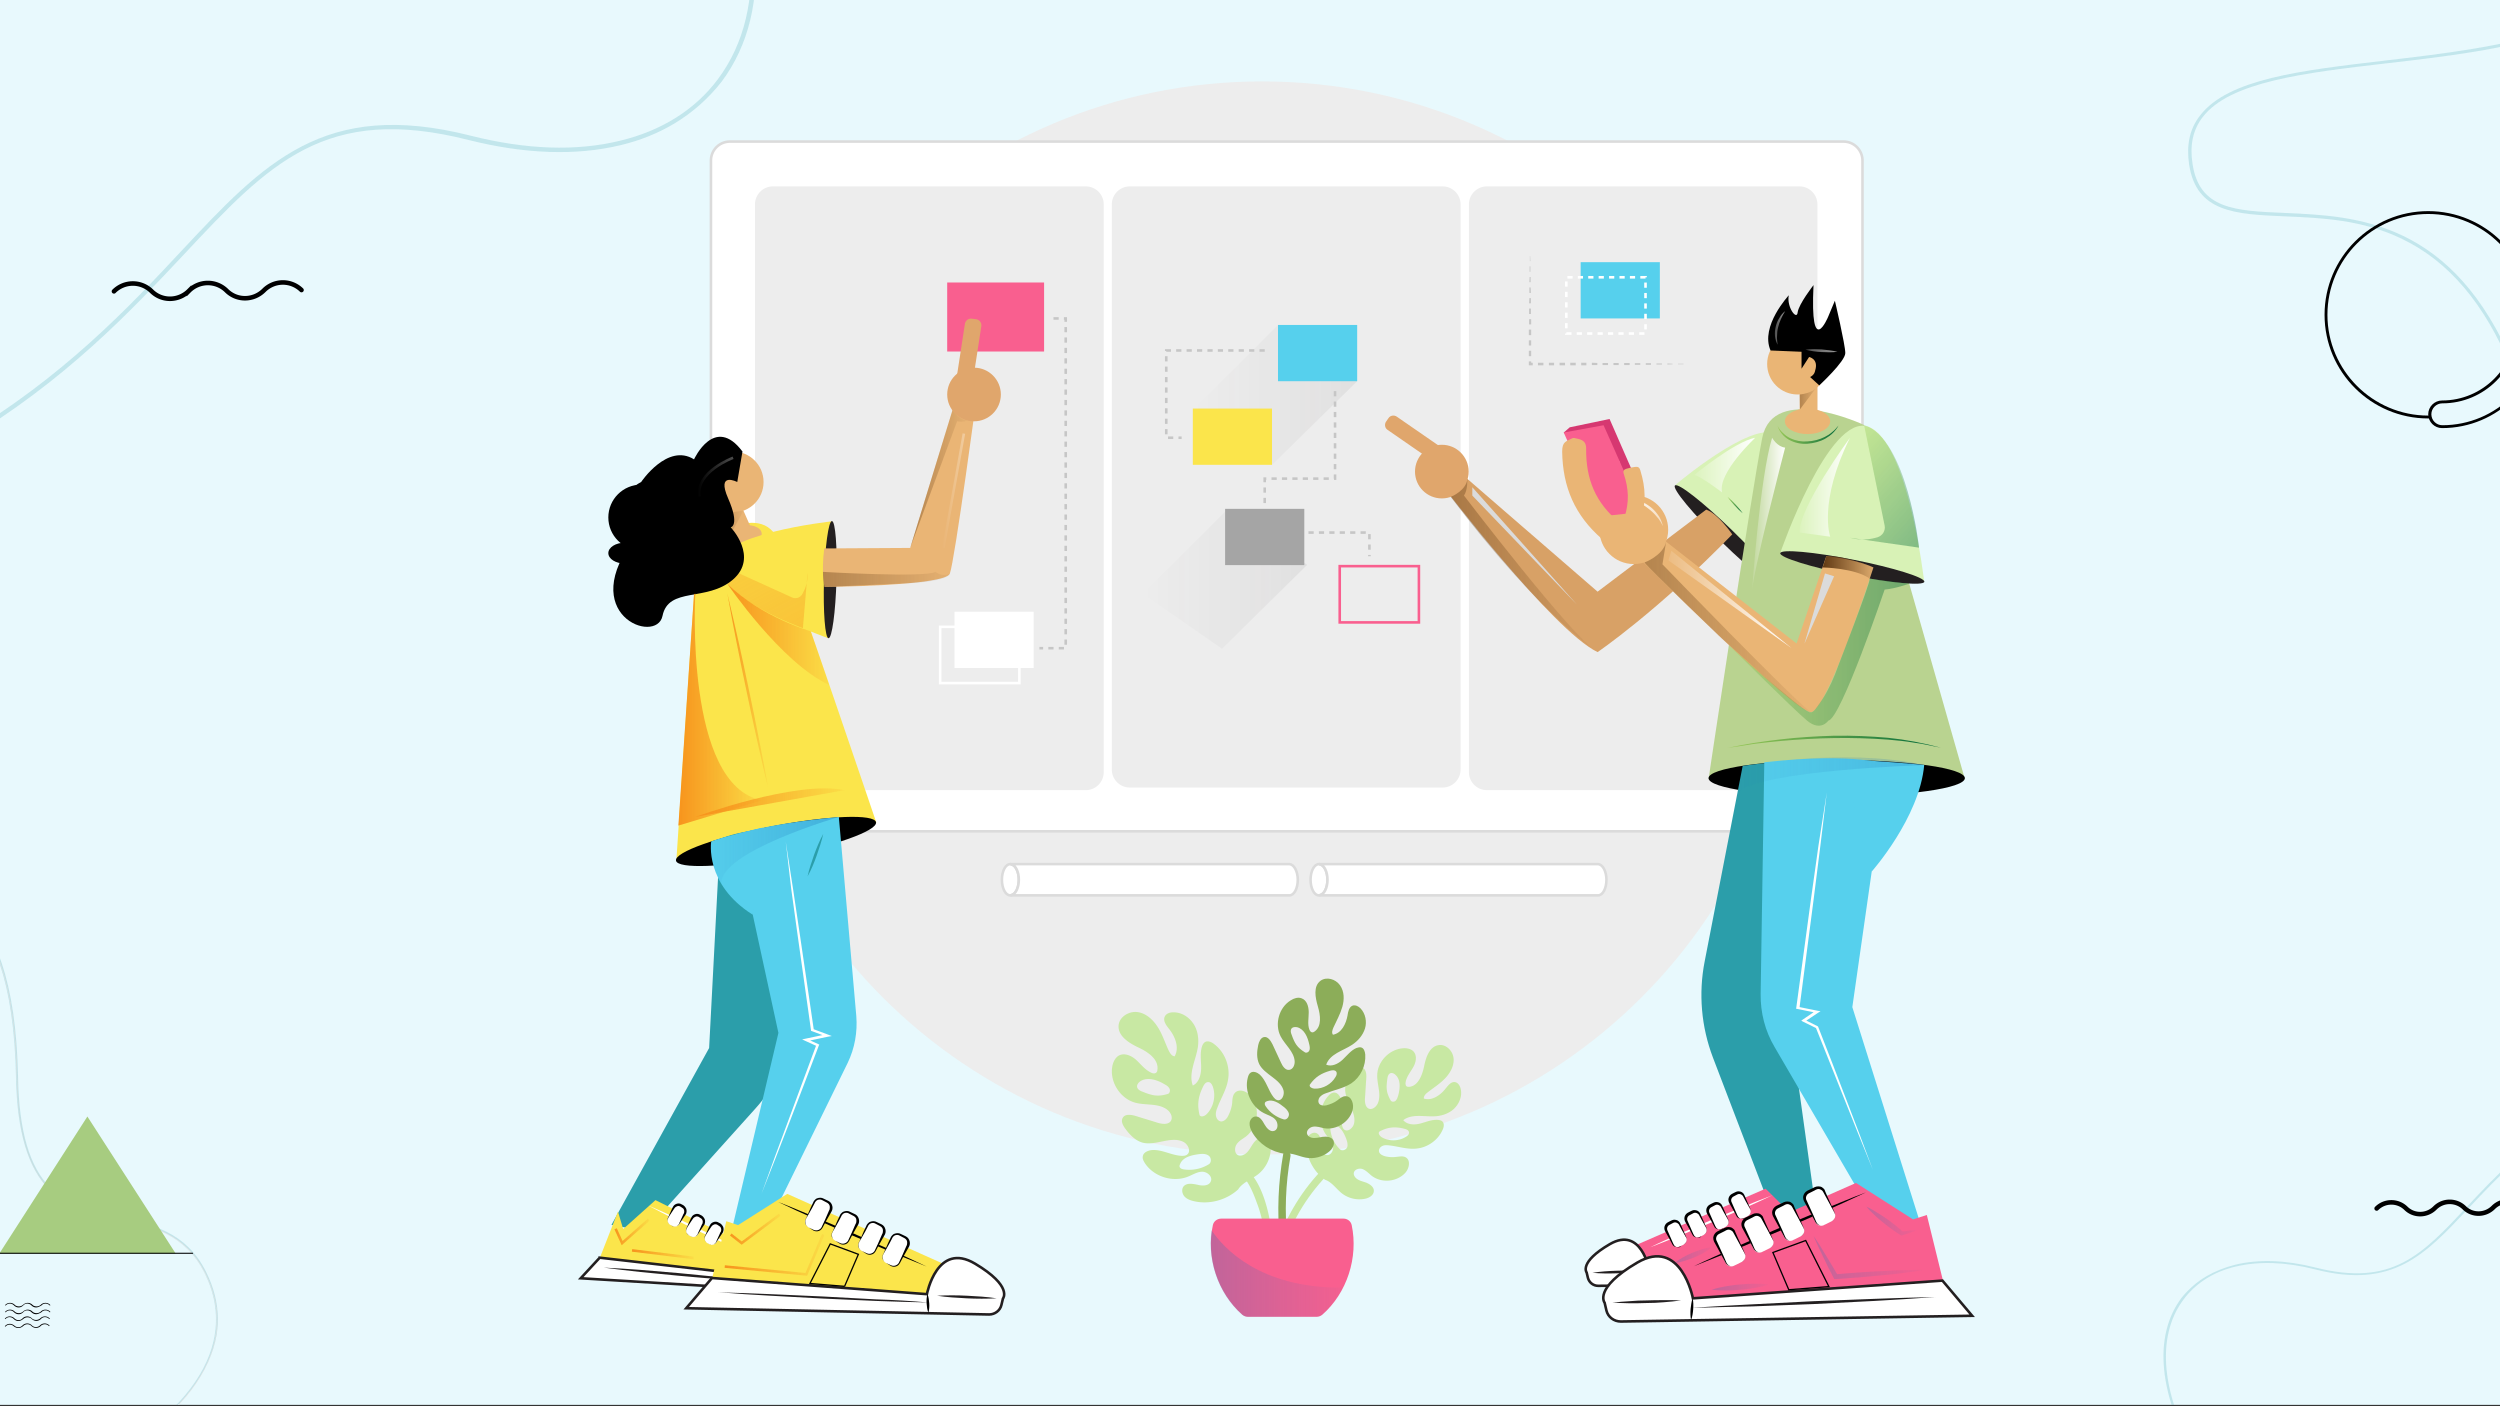 <svg width="960" height="540" fill="none" xmlns="http://www.w3.org/2000/svg"><rect width="100%" height="100%" fill="#333333" stroke="none"/><g clip-path="url(#clip0)"><path fill="#E8F9FD" d="M0 0h960v539.478H0z"/><g clip-path="url(#clip1)"><path d="M484.648 443.345c113.794 0 206.042-92.248 206.042-206.041 0-113.794-92.248-206.042-206.042-206.042-113.793 0-206.041 92.248-206.041 206.042 0 113.793 92.248 206.041 206.041 206.041z" fill="#EDEDED"/><path d="M707.794 319.22H280.307a7.277 7.277 0 01-7.301-7.301V61.669a7.278 7.278 0 017.301-7.302h427.587c4.1 0 7.301 3.3 7.301 7.301V311.82a7.384 7.384 0 01-7.401 7.401z" fill="#fff" stroke="#DBDBDB" stroke-miterlimit="10"/><path d="M690.99 303.417H570.966c-3.801 0-6.902-3.101-6.902-6.901V78.472c0-3.801 3.101-6.902 6.902-6.902H690.99c3.801 0 6.901 3.1 6.901 6.902v218.044c0 3.8-3.1 6.901-6.901 6.901zm-274.055 0H296.811c-3.801 0-6.902-3.101-6.902-6.901V78.472c0-3.801 3.101-6.902 6.902-6.902h120.124c3.801 0 6.901 3.1 6.901 6.902v218.044c0 3.8-3.1 6.901-6.901 6.901zm137.027-1H433.838c-3.801 0-6.901-3.101-6.901-6.902V78.472c0-3.801 3.1-6.902 6.901-6.902h120.124c3.801 0 6.902 3.1 6.902 6.902v217.043c0 3.801-3.101 6.902-6.902 6.902z" fill="#EDEDED"/><path opacity=".21" d="M490.75 124.781l-32.707 32.707 30.406 21.004 32.707-32.107" fill="url(#paint0_linear)"/><path opacity=".21" d="M471.545 195.395l-32.706 32.607 30.406 21.104 32.707-32.206" fill="url(#paint1_linear)"/><path d="M400.932 108.478h-37.208v26.505h37.208v-26.505z" fill="#F95F8F"/><path d="M674.587 213.599s15.903-36.707 8.301-45.909c-6.701-8.002-35.007 14.603-39.508 18.503" fill="#D8F2B6"/><path d="M683.577 225.806c1.157-1.187-6.948-10.964-18.103-21.837-11.155-10.873-21.136-18.725-22.293-17.539-1.156 1.187 6.949 10.964 18.104 21.837s21.136 18.725 22.292 17.539z" fill="#231F20"/><path d="M655.183 195.695l-41.709 31.507-54.51-47.21-5.502 5.901s42.709 56.212 60.012 64.513c0 0 23.105-15.703 51.711-45.209 0 0-5.501-8.001-10.002-9.502z" fill="#D8A166"/><path d="M600.472 166.089l2.3-2 15.303-3.201 14.203 32.507-1.7 3.201-30.106-30.507z" fill="#D63871"/><path d="M715.795 163.189s-34.907-16.404-39.108 5.001c-4.201 21.404-20.604 130.926-20.604 130.926s65.913-15.103 98.42 0l-38.708-135.927z" fill="#B9D390"/><path d="M690.29 151.487c6.463 0 11.702-5.24 11.702-11.703 0-6.463-5.239-11.702-11.702-11.702s-11.703 5.239-11.703 11.702 5.24 11.703 11.703 11.703zm3.8 15.202c4.806 0 8.702-2.194 8.702-4.901 0-2.706-3.896-4.901-8.702-4.901-4.805 0-8.701 2.195-8.701 4.901 0 2.707 3.896 4.901 8.701 4.901z" fill="#EAB575"/><path d="M738.9 223.401s-6.202-53.911-21.405-59.512c-15.203-5.601-33.907 48.51-33.907 48.51" fill="#D8F2B6"/><path opacity=".4" d="M715.795 163.189l7.902 38.607c.4 2.001-.8 3.901-2.701 4.501-2.6.801-6.501 1.401-10.602.2l26.505 3.801c.1 0-4.701-41.908-21.104-47.109z" fill="url(#paint2_linear)"/><path d="M738.941 223.405c.323-1.625-11.8-5.404-27.079-8.44-15.278-3.036-27.926-4.18-28.249-2.554-.323 1.625 11.801 5.404 27.079 8.44 15.279 3.036 27.926 4.18 28.249 2.554z" fill="#231F20"/><path d="M705.293 305.818c27.178 0 49.21-3.135 49.21-7.002s-22.032-7.001-49.21-7.001-49.21 3.134-49.21 7.001c0 3.867 22.032 7.002 49.21 7.002z" fill="#000"/><path d="M669.186 294.115l-14.603 75.115c-2.401 12.303-1.3 25.105 3.2 36.908l26.306 68.814 15.003 2.6-12.403-89.118 29.006-89.318c.1-.1-8.802-10.602-46.509-5.001z" fill="#2B9EAA"/><path d="M628.577 477.952l49.41-21.504 13.703 13.603 2.801-7.702 7.001 20.804-68.114 4.401c0 .1-2.6-6.901-4.801-9.602z" fill="#F95F8F"/><path d="M701.492 483.253l8.002 9.602-95.82.901c-1.8 0-3.4-1.201-3.901-3.001l-.5-2.1s-3.1-3.901 8.902-10.903c12.103-7.001 15.103 9.802 15.103 9.802l68.214-4.301z" fill="#fff" stroke="#231F20" stroke-miterlimit="10"/><path d="M633.078 490.255c5.501-.4 11.102-.7 16.604-1 5.501-.3 11.102-.5 16.603-.801 5.501-.2 11.102-.4 16.603-.5l8.302-.2c2.8 0 5.501-.1 8.302-.1-2.801.2-5.502.4-8.302.6l-8.302.5c-5.501.301-11.102.501-16.603.801-5.501.2-11.102.4-16.603.5-5.602.1-11.103.2-16.604.2z" fill="#231F20"/><path d="M633.678 478.953c3.801-1.901 7.702-3.601 11.603-5.302l11.702-5.101c3.901-1.6 7.902-3.3 11.802-4.901l5.902-2.4c2-.8 4-1.5 6.001-2.301-1.901.901-3.901 1.801-5.801 2.701l-5.802 2.601-11.702 5.101c-3.901 1.6-7.902 3.3-11.802 4.901-3.901 1.6-7.902 3.2-11.903 4.701z" fill="#fff"/><path d="M646.481 477.952l-1.401.7c-1 .5-2.3.1-2.8-1l-2.501-5.201c-.5-1-.1-2.3 1-2.8l1.401-.701c1-.5 2.3-.1 2.8 1.001l2.501 5.201c.5 1.1 0 2.3-1 2.8z" fill="#fff"/><path d="M646.481 477.952c-.501.3-1.001.5-1.601.8-.5.2-1.2.2-1.7 0-.6-.2-1-.8-1.2-1.3l-.8-1.5-1.701-3.001c-.3-.5-.5-1.3-.3-2s.7-1.3 1.3-1.601c.501-.3 1.001-.5 1.601-.8.7-.3 1.4-.2 2.1.1.3.2.6.4.8.7.2.301.3.601.4.801l.7 1.6 1.401 3.201c.5 1.1.1 2.6-1 3zm0 0c.5-.3.9-.7 1.1-1.3.2-.6.1-1.2-.2-1.6l-1.701-3.001-.8-1.5c-.1-.3-.3-.5-.4-.6-.2-.2-.4-.3-.6-.4-.4-.201-.9-.201-1.3 0l-1.501.8c-.8.4-1.2 1.4-.7 2.3l1.401 3.201.7 1.6c.2.5.5 1 1 1.3.5.301 1.1.301 1.7.1.2-.4.8-.6 1.301-.9z" fill="#000"/><path d="M654.182 474.251l-1.4.701c-1 .5-2.3.1-2.801-1.001l-2.5-5.201c-.5-1-.1-2.3 1-2.8l1.4-.701c1.001-.5 2.301-.1 2.801 1.001l2.501 5.201c.5 1 0 2.3-1.001 2.8z" fill="#fff"/><path d="M654.182 474.252c-.5.3-1 .5-1.6.8-.5.2-1.2.2-1.7 0-.601-.2-1.001-.8-1.201-1.301l-.8-1.5-1.7-3c-.3-.501-.5-1.301-.3-2.001s.7-1.3 1.3-1.6c.5-.3 1-.5 1.6-.8.7-.3 1.401-.2 2.101.1.3.2.6.4.8.7.2.3.3.6.4.8l.7 1.6 1.4 3.201c.601 1 .1 2.5-1 3.001zm0 0c.5-.301.9-.701 1.1-1.301.2-.6.1-1.2-.2-1.6l-1.7-3.001-.8-1.5c-.1-.3-.3-.5-.4-.6-.2-.2-.4-.3-.6-.4-.4-.2-.9-.2-1.301 0l-1.5.8c-.8.4-1.2 1.4-.7 2.3l1.4 3.201.7 1.6c.2.501.501 1.001 1.001 1.301.5.3 1.1.3 1.7.1.3-.4.8-.7 1.3-.9z" fill="#000"/><path d="M662.584 471.151l-1.4.7c-1 .5-2.301.1-2.801-1l-2.5-5.201c-.5-1-.1-2.301 1-2.801l1.4-.7c1-.5 2.301-.1 2.801 1l2.5 5.201c.5 1.001.1 2.301-1 2.801z" fill="#fff"/><path d="M662.584 471.151c-.5.3-1 .5-1.6.8-.5.2-1.2.2-1.701 0-.6-.2-1-.8-1.2-1.3l-.8-1.5-1.7-3.001c-.3-.5-.5-1.3-.3-2 .2-.701.7-1.301 1.3-1.601.5-.3 1-.5 1.6-.8.7-.3 1.4-.2 2.101.1.3.2.6.4.8.7.2.3.3.6.4.8l.7 1.601 1.4 3.2c.6 1.001.1 2.501-1 3.001zm0 0c.5-.3.9-.7 1.1-1.3.2-.6.1-1.201-.2-1.601l-1.7-3-.8-1.501c-.1-.3-.3-.5-.4-.6-.2-.2-.4-.3-.6-.4-.401-.2-.901-.2-1.301 0l-1.5.8c-.8.401-1.2 1.401-.7 2.301l1.4 3.201.7 1.6c.2.5.5 1 1 1.3.501.3 1.101.3 1.701.1.3-.4.8-.7 1.3-.9z" fill="#000"/><path d="M671.086 467.05l-1.4.7c-1 .5-2.301.1-2.801-1l-2.5-5.201c-.5-1-.1-2.3 1-2.801l1.4-.7c1-.5 2.301-.1 2.801 1.001l2.5 5.201c.5 1 0 2.3-1 2.8z" fill="#fff"/><path d="M671.086 467.05c-.5.3-1 .5-1.6.8-.5.2-1.2.2-1.701 0-.6-.2-1-.8-1.2-1.3l-.8-1.5-1.7-3.001c-.3-.5-.5-1.3-.3-2s.7-1.301 1.3-1.601c.5-.3 1-.5 1.6-.8.7-.3 1.4-.2 2.101.1.3.2.6.4.8.7.2.3.3.6.4.801l.7 1.6 1.4 3.201c.5 1 .1 2.5-1 3zm0 0c.5-.3.9-.7 1.1-1.3.2-.6.1-1.2-.2-1.6l-1.7-3.001-.8-1.5c-.1-.3-.3-.5-.4-.601-.2-.2-.4-.3-.6-.4-.401-.2-.901-.2-1.301 0l-1.5.801c-.8.4-1.2 1.4-.7 2.3l1.4 3.201.7 1.6c.2.5.5 1 1 1.3.501.3 1.101.3 1.701.1.2-.4.8-.7 1.3-.9zm-37.708 20.604c.3 1.001.3 2.001.3 3.001-.1 1-.2 2-.7 3.001-.3-1.001-.3-2.001-.3-3.001.1-1.1.2-2.101.7-3.001z" fill="#000"/><path d="M611.474 488.755c3.1-.501 6.301-.701 9.402-.801 3.1-.1 6.301-.1 9.401.2-3.1.501-6.301.701-9.401.801-3.101.1-6.202.1-9.402-.2z" fill="#231F20"/><path d="M677.487 292.715l-1.4 88.918c-.1 7.201 1.7 14.303 5.401 20.504l42.209 72.415H738.9l-27.606-87.818 13.303-93.019s-11.002-5.001-47.11-1z" fill="#56D0ED"/><path d="M643.18 484.954l69.514-30.706 21.905 14.002 5.301-1.7 6.201 25.205-95.919 6.701c-.2 0-3.901-9.702-7.002-13.502z" fill="#F95F8F"/><path d="M745.901 491.755l11.402 13.503-134.927 2.2c-2.601 0-4.901-1.7-5.501-4.201l-.7-3s-4.401-5.501 12.502-15.403c16.904-9.902 21.404 13.702 21.404 13.702l95.82-6.801z" fill="#fff" stroke="#231F20" stroke-miterlimit="10"/><path d="M649.582 502.257c7.801-.6 15.603-1 23.404-1.4l23.405-1.2 23.405-.9 11.702-.401 11.702-.3-11.702.801-11.702.7-23.405 1.2-23.405.9c-7.801.1-15.603.4-23.404.6z" fill="#231F20"/><path d="M650.381 486.254c5.401-2.6 10.903-5.001 16.404-7.501 5.501-2.501 11.002-4.801 16.503-7.202 5.501-2.3 11.102-4.701 16.603-7.001l8.302-3.401c2.801-1.1 5.601-2.3 8.402-3.301-2.701 1.301-5.501 2.501-8.202 3.801l-8.202 3.701-16.503 7.201c-5.501 2.301-11.102 4.701-16.603 7.002-5.501 2.2-11.103 4.501-16.704 6.701z" fill="#000"/><path d="M668.885 484.553l-3 1.501c-1.2.6-2.701.1-3.201-1.1l-4.101-8.202c-.6-1.2-.1-2.701 1.101-3.201l3-1.5c1.2-.6 2.701-.1 3.201 1.1l4.101 8.202c.6 1.2.1 2.6-1.101 3.2z" fill="#fff"/><path d="M668.885 484.554l-2.2 1.1c-.4.2-.7.4-1.1.5-.4.1-.9.1-1.3 0-.901-.2-1.601-.9-1.901-1.701l-1.2-2.2-2.401-4.401-.6-1.1c-.2-.4-.3-1-.3-1.5.1-1.001.7-1.901 1.601-2.401l2.3-1.1c.4-.2.7-.4 1.2-.5.5-.1 1-.1 1.501 0 .5.1.9.4 1.2.7.4.3.6.8.7 1.2l1 2.301 2.101 4.601c.3.8.8 1.5.7 2.4 0 1-.6 1.8-1.301 2.101zm0 0c.701-.401 1.301-1.201 1.301-2.001.1-.9-.5-1.6-.8-2.3l-2.401-4.401-1.2-2.201c-.2-.4-.4-.7-.6-.9-.3-.2-.6-.4-.9-.5-.301-.1-.701-.1-1.001 0-.3.1-.7.3-1 .5l-2.2 1.1c-.6.3-1 .901-1.101 1.601 0 .3.001.7.201 1l.5 1.1 2.1 4.601 1 2.3c.3.801.8 1.401 1.601 1.701.4.1.8.1 1.2 0 .4-.1.8-.3 1.1-.5l2.2-1.1z" fill="#000"/><path d="M679.687 479.252l-3 1.501c-1.201.6-2.701.1-3.201-1.1l-4.101-8.202c-.6-1.2-.1-2.701 1.1-3.201l3.001-1.5c1.2-.6 2.7-.1 3.201 1.1l4.1 8.202c.601 1.1.1 2.6-1.1 3.2z" fill="#fff"/><path d="M679.687 479.252l-2.2 1.101c-.4.2-.7.4-1.1.5-.4.1-.901.1-1.301 0-.9-.2-1.6-.9-1.9-1.701l-1.2-2.2-2.401-4.401-.6-1.1c-.2-.4-.3-1-.3-1.5.1-1.001.7-1.901 1.6-2.401l2.301-1.1c.4-.2.7-.4 1.2-.5.5-.1 1-.1 1.5 0s.901.4 1.201.7c.4.3.6.8.7 1.2l1 2.301 2.1 4.601c.3.8.8 1.5.7 2.4 0 .9-.5 1.7-1.3 2.1zm0 0c.7-.4 1.3-1.2 1.3-2 .1-.9-.5-1.6-.8-2.3l-2.4-4.401-1.2-2.201c-.2-.4-.4-.7-.601-.9-.3-.2-.6-.4-.9-.5-.3-.1-.7-.1-1 0-.3.1-.7.3-1 .5l-2.2 1.1c-.601.3-1.001.9-1.101 1.601 0 .3 0 .7.2 1l.5 1.1 2.101 4.601 1 2.3c.3.801.8 1.401 1.6 1.701.4.1.801.1 1.201 0s.8-.3 1.1-.5l2.2-1.101z" fill="#000"/><path d="M691.49 474.752l-3.001 1.5c-1.2.6-2.7.1-3.2-1.1l-4.101-8.202c-.6-1.2-.1-2.7 1.1-3.201l3.001-1.5c1.2-.6 2.7-.1 3.2 1.1l4.101 8.202c.6 1.2.1 2.601-1.1 3.201z" fill="#fff"/><path d="M691.49 474.752l-2.2 1.1c-.401.2-.701.4-1.101.5-.4.1-.9.1-1.3 0-.9-.2-1.6-.9-1.9-1.7l-1.201-2.201-2.4-4.401-.6-1.1c-.2-.4-.3-1-.3-1.5.1-1 .7-1.901 1.6-2.401l2.301-1.1c.4-.2.7-.4 1.2-.5.5-.1 1-.1 1.5 0s.9.4 1.2.7c.4.3.6.8.701 1.2l1 2.301 2.1 4.601c.3.8.8 1.5.7 2.4 0 1-.5 1.701-1.3 2.101zm0 0c.7-.4 1.3-1.201 1.3-2.001.1-.9-.5-1.6-.8-2.3l-2.4-4.401-1.201-2.2c-.2-.401-.4-.701-.6-.901-.3-.2-.6-.4-.9-.5-.3-.1-.7-.1-1 0-.3.1-.7.3-1 .5l-2.201 1.101c-.6.3-1 .9-1.1 1.6 0 .3 0 .7.2 1l.5 1.1 2.101 4.601 1 2.301c.3.8.8 1.4 1.6 1.7.4.1.8.1 1.2 0 .4-.1.801-.3 1.101-.5l2.2-1.1z" fill="#000"/><path d="M703.392 468.95l-3 1.501c-1.201.6-2.701.1-3.201-1.101l-4.101-8.201c-.6-1.2-.1-2.701 1.1-3.201l3.001-1.5c1.2-.6 2.701-.1 3.201 1.1l4.101 8.202c.6 1.1.1 2.6-1.101 3.2z" fill="#fff"/><path d="M703.392 468.95l-2.2 1.101c-.4.2-.7.4-1.1.5-.4.1-.901.1-1.301 0-.9-.2-1.6-.9-1.9-1.701l-1.2-2.2-2.401-4.401-.6-1.1c-.2-.4-.3-1-.3-1.5.1-1.001.7-1.901 1.6-2.401l2.301-1.1c.4-.2.7-.4 1.2-.5.5-.1 1-.1 1.5 0 .501.1.901.4 1.201.7.4.3.6.8.7 1.2l1 2.301 2.1 4.601c.3.8.801 1.5.701 2.4 0 .9-.501 1.7-1.301 2.1zm0 0c.7-.4 1.301-1.2 1.301-2 .1-.9-.501-1.6-.801-2.3l-2.4-4.401-1.2-2.201c-.2-.4-.4-.7-.6-.9-.3-.2-.601-.4-.901-.5-.3-.1-.7-.1-1 0-.3.1-.7.3-1 .5l-2.2 1.1c-.601.3-1.001.9-1.101 1.601 0 .3 0 .7.2 1l.5 1.1 2.101 4.601 1 2.3c.3.801.8 1.401 1.6 1.701.401.1.801.1 1.201 0s.8-.3 1.1-.5l2.2-1.101zm-53.411 29.506c.301 1.401.301 2.901.201 4.301-.1 1.4-.301 2.801-.801 4.201-.3-1.4-.3-2.901-.2-4.301.2-1.4.3-2.8.8-4.201z" fill="#000"/><path d="M619.175 500.257c2.201-.3 4.401-.5 6.602-.6 2.2-.2 4.401-.3 6.601-.3 2.2-.1 4.401-.1 6.601-.1h3.301c1.1 0 2.2.1 3.301.1-1.101.2-2.201.2-3.301.4l-3.301.3c-2.2.2-4.401.3-6.601.3-2.2.1-4.401.1-6.601.1-2.201-.1-4.401-.1-6.602-.2z" fill="#231F20"/><path d="M686.889 495.256l-6.101-14.303 12.603-4.601 8.901 17.703-15.403 1.201z" stroke="#000" stroke-width=".5" stroke-miterlimit="10"/><path d="M697.891 148.286h-6.801v10.002h6.801v-10.002zm3.401 65.313l-11.402 33.507-54.611-42.609-6.502 9.102s60.513 60.812 66.814 59.812c6.301-1 23.805-55.511 23.805-55.511s-6.802-3.301-18.104-4.301z" fill="#EAB575"/><path d="M627.377 216.6c7.292 0 13.203-5.911 13.203-13.203s-5.911-13.203-13.203-13.203-13.203 5.911-13.203 13.203 5.911 13.203 13.203 13.203z" fill="#EAB575"/><path d="M553.662 191.394c5.69 0 10.303-4.612 10.303-10.302 0-5.689-4.613-10.302-10.303-10.302-5.689 0-10.302 4.613-10.302 10.302 0 5.69 4.613 10.302 10.302 10.302z" fill="#E0A66C"/><path d="M618.175 180.392l2.801-.3c.7-.1 1.3-.7 1.2-1.5l-.1-.8c-.1-.7-.7-1.301-1.5-1.2l-2.801.3c-.7.1-1.3.7-1.2 1.5l.1.8c.1.7.8 1.3 1.5 1.2z" fill="url(#paint3_linear)"/><path d="M622.576 184.693c-.5.5-1.1.6-1.7.7-.6.1-1.2.1-1.9-.3.5-.5 1.1-.6 1.7-.7.6 0 1.2 0 1.9.3z" fill="url(#paint4_linear)"/><path d="M625.477 191.194c2.9.3 5.801 1.601 8.201 3.401 1.201.9 2.201 2 3.101 3.301.9 1.2 1.4 2.7 1.8 4.101-.4-.601-.7-1.301-1.1-1.901l-.6-.9-.7-.8a17.68 17.68 0 00-3.101-3.001c-1.1-.9-2.3-1.7-3.601-2.3-1.3-.7-2.6-1.301-4-1.901z" fill="url(#paint5_linear)"/><path d="M610.774 187.994c-.6.7-1.2 1.2-2 1.6-.701.4-1.501.7-2.401.7.6-.7 1.2-1.2 2-1.6.701-.4 1.501-.7 2.401-.7z" fill="url(#paint6_linear)"/><path d="M600.472 166.089l15.303-2.8 14.803 33.307-15.803 1.7-14.303-32.207z" fill="#F95F8F"/><path d="M621.376 207.198c.2-.1.4-.401.5-.501 1.2-2 2.5-3.9 0-6.001-9.202-7.701-12.903-16.503-12.803-28.505 0-3.301-2.3-3.501-4.601-4.001-.2 0-.6 0-.7.1-2.4 1.2-3.9 1.3-3.9 5.101.2 13.703 4.901 24.505 15.203 33.507 2.9 2.4 3.8 1.4 6.301.3zm3.501-6.602c.8.3 2.2.6 3.1.7 1.001.1 1.501 0 1.901-1.2 2.3-6.801 2.1-12.702 0-19.504-.4-1.3-1-1.4-2.001-1.3-1 .1-2.4.4-3.3.7-.901.3-1.401.7-1.101 1.8 2.001 6.002 2.201 10.903.3 17.004-.3 1.1.201 1.5 1.101 1.8z" fill="#EAB575"/><path d="M679.888 134.583l11.902.5v6.501l2.901-4.5s3.801.7 2.3 5.301c0 0-.1 1.5-1.9 2.4l3.501 3.201s10.002-9.202 10.002-12.403c0-3.2-4.001-20.104-4.001-20.104l-2.601 6.201s-7.001 16.804-5.601-12.202c0 0-5.701 7.301-6.101 10.502-.3 3.201-4.301-2.1-3.401-6.601.1 0-11.102 11.802-7.001 21.204z" fill="#000"/><path d="M553.162 174.391l-.9 1.3c-.7 1.101-2.2 1.301-3.201.601l-16.203-11.203c-1.1-.7-1.3-2.2-.6-3.2l.9-1.301c.7-1.1 2.201-1.3 3.201-.6l16.203 11.203c1.1.7 1.3 2.2.6 3.2z" fill="#E0A66C"/><path d="M309.32 231.703c7.105-10.198 11.982-19.079 10.894-19.837-1.087-.758-7.728 6.895-14.833 17.093-7.104 10.198-11.982 19.079-10.894 19.837 1.088.758 7.729-6.895 14.833-17.093z" fill="#231F20"/><path opacity=".4" d="M296.11 208.098l12.303 21.804c.6 1.101 2 1.601 3.2 1.001 1.601-.701 1.801-2.601 3.201-4.901l-9.302 13.402c.1.2-15.103-22.004-9.402-31.306z" fill="url(#paint7_linear)"/><path d="M266.905 222.201c.6-9.002 5.901-16.704 13.802-19.704 7.002-2.701 15.003-3.201 18.404 5.601 6.801 17.403 37.408 107.822 37.408 107.822s-53.911-2.901-76.816 14.803l7.202-108.522z" fill="#FBE54B"/><path d="M281.508 196.796c6.463 0 11.702-5.24 11.702-11.703 0-6.463-5.239-11.702-11.702-11.702s-11.703 5.239-11.703 11.702 5.24 11.703 11.703 11.703zm4.372 13.325c4.069-.782 7.012-3.262 6.574-5.54-.437-2.278-4.09-3.492-8.158-2.711-4.069.782-7.012 3.262-6.575 5.54.438 2.279 4.091 3.492 8.159 2.711z" fill="#EAB575"/><path d="M318.115 245.105s-40.809-14.403-42.509-27.205c-1.7-12.803 43.809-17.704 43.809-17.704" fill="#FBE54B"/><path opacity=".4" d="M275.506 216.399l28.606 13.003c1.5.7 3.201.1 4.001-1.3 1.1-1.901 2.2-4.801 2-8.202l-1.8 21.304s-31.806-11.202-32.807-24.805z" fill="url(#paint8_linear)"/><path d="M321.212 222.655c.36-12.424-.422-22.527-1.747-22.565-1.325-.039-2.692 10.002-3.052 22.426-.36 12.424.422 22.526 1.747 22.565 1.325.038 2.692-10.002 3.052-22.426z" fill="#231F20"/><path d="M299.118 329.008c21.21-4.073 37.897-10.014 37.272-13.269-.625-3.255-18.326-2.591-39.536 1.483-21.21 4.073-37.897 10.014-37.272 13.269.625 3.254 18.326 2.591 39.536-1.483z" fill="#000"/><path d="M316.114 320.221l-12.002 76.715c-1.901 10.702-6.701 20.604-14.003 28.706L247.7 472.851l-12.902-2.5 37.507-67.914 4.201-80.316s16.904-7.402 39.608-1.9z" fill="#2B9EAA"/><path d="M293.31 481.553l-41.609-20.704-12.402 11.102-2.001-6.701-6.901 17.603 58.412 6.701c-.1.101 2.4-5.801 4.501-8.001z" fill="#FBE54B"/><path d="M230.297 482.953l-7.301 7.902 82.416 5.001c1.601.1 3.001-.9 3.501-2.401l.5-1.8s2.901-3.201-7.201-9.802c-10.103-6.601-13.403 7.802-13.403 7.802l-58.512-6.702z" fill="#fff" stroke="#231F20" stroke-miterlimit="10"/><path d="M288.909 491.955c-4.801-.2-9.502-.6-14.303-.9-4.801-.3-9.502-.8-14.303-1.2-4.801-.501-9.502-.901-14.303-1.401l-7.101-.8c-2.401-.3-4.701-.6-7.102-.9 2.401.1 4.801.3 7.202.4l7.201.5c4.801.4 9.502.8 14.303 1.2 4.801.5 9.502.901 14.303 1.401 4.601.5 9.402 1 14.103 1.7z" fill="#231F20"/><path d="M288.809 482.153a182.55 182.55 0 01-10.102-4.501c-3.401-1.5-6.701-3.101-10.002-4.701-3.301-1.6-6.601-3.201-9.902-4.901l-4.901-2.5c-1.6-.901-3.301-1.701-4.901-2.601 1.7.7 3.401 1.5 5.101 2.2l5.001 2.301c3.401 1.5 6.701 3.101 10.002 4.701 3.301 1.6 6.601 3.2 9.902 4.901 3.301 1.6 6.601 3.3 9.802 5.101z" fill="#fff"/><path d="M278.107 480.953l.7.4c1 .6 2.3.2 2.9-.8l2.101-3.801c.6-1 .2-2.301-.8-2.901l-.701-.4c-1-.6-2.3-.2-2.9.8l-2.101 3.801c-.6 1-.2 2.301.801 2.901z" fill="#fff"/><path d="M278.107 480.953c.4.2.8.5 1.3.6.5.1 1 0 1.4-.3.4-.3.7-.6.8-1.1l.6-1.301.6-1.3.301-.7.2-.3c0-.1.1-.2.1-.3.2-.8-.1-1.6-.801-1.901l-.6-.4c-.2-.1-.3-.2-.5-.2-.4-.1-.8 0-1.1.2-.4.2-.6.4-.9.901l-.8 1.2c-.5.8-1.101 1.6-1.501 2.5-.2.4-.2 1.001 0 1.401.2.3.5.7.901 1zm0 0c-.901-.5-1.301-1.601-1.001-2.501l1.201-2.7.6-1.301c.2-.4.5-1 1-1.3.5-.3 1.1-.5 1.7-.4.3 0 .6.2.8.3l.601.3c.5.3.9.8 1.2 1.401.2.6.2 1.2 0 1.8 0 .1-.1.3-.2.4l-.2.3-.4.6-.801 1.2-.8 1.201c-.2.4-.6.9-1.1 1.1-.4.2-1 .3-1.5.2-.2-.1-.6-.4-1.1-.6z" fill="#000"/><path d="M271.606 477.352l.7.4c1 .6 2.3.2 2.9-.8l2.101-3.801c.6-1 .2-2.3-.8-2.9l-.701-.4c-1-.601-2.3-.2-2.9.8l-2.101 3.8c-.5 1.101-.2 2.301.801 2.901z" fill="#fff"/><path d="M271.606 477.352c.4.2.8.5 1.3.6.5.1 1 0 1.4-.3.4-.3.7-.6.8-1.1l.6-1.3.6-1.301.301-.7.2-.3c0-.1.1-.2.1-.3.2-.8-.1-1.6-.801-1.9l-.6-.4c-.2-.101-.3-.201-.5-.201-.4-.1-.8 0-1.1.201-.4.2-.6.4-.9.9l-.8 1.2c-.5.8-1.101 1.6-1.501 2.5-.2.401-.2 1.001 0 1.401.2.4.5.8.901 1zm0 0c-.901-.5-1.301-1.6-1.001-2.501l1.201-2.7.6-1.3c.2-.4.5-1.001 1-1.301.5-.3 1.1-.5 1.7-.4.3 0 .6.2.8.3l.601.3c.5.3.9.801 1.2 1.401.2.6.2 1.2 0 1.8 0 .1-.1.3-.2.4l-.2.3-.4.6-.801 1.201-.8 1.2c-.2.4-.6.9-1.1 1.1-.4.2-1 .3-1.5.2-.2-.1-.6-.4-1.1-.6z" fill="#000"/><path d="M264.504 474.351l.7.4c1 .6 2.301.2 2.901-.8l2.1-3.801c.6-1 .2-2.3-.8-2.9l-.7-.4c-1-.6-2.301-.2-2.901.8l-2.1 3.801c-.6 1-.2 2.3.8 2.9z" fill="#fff"/><path d="M264.504 474.351c.4.2.8.501 1.3.601.5.1 1 0 1.401-.301.4-.3.7-.6.8-1.1l.6-1.3.6-1.3.3-.7.2-.3c0-.1.1-.2.1-.301.2-.8-.1-1.6-.8-1.9l-.6-.4c-.2-.1-.3-.2-.5-.2-.4-.1-.8 0-1.101.2-.4.2-.6.4-.9.9l-.8 1.2c-.5.801-1.1 1.601-1.5 2.501-.2.4-.2 1 0 1.4.2.3.5.7.9 1zm0 0c-.9-.5-1.3-1.6-1-2.5l1.2-2.701.6-1.3c.2-.4.5-1 1-1.3.5-.3 1.101-.5 1.701-.4.3 0 .6.2.8.3l.6.3c.5.3.9.8 1.2 1.4.2.6.2 1.2 0 1.801 0 .1-.1.3-.2.4l-.2.3-.4.6-.8 1.2-.8 1.2c-.2.4-.6.9-1.1 1.1-.401.201-1.001.301-1.501.201-.2-.1-.6-.401-1.1-.601z" fill="#000"/><path d="M257.402 470.35l.701.4c1 .601 2.3.201 2.9-.8l2.101-3.8c.6-1.001.2-2.301-.801-2.901l-.7-.4c-1-.6-2.3-.2-2.9.8l-2.101 3.801c-.6 1.1-.2 2.4.8 2.9z" fill="#fff"/><path d="M257.402 470.35c.401.201.801.501 1.301.601.5.1 1 0 1.4-.3.4-.301.7-.601.8-1.101l.6-1.3.6-1.3.3-.7.2-.3c0-.1.1-.2.1-.3.201-.801-.1-1.601-.8-1.901l-.6-.4c-.2-.1-.3-.2-.5-.2-.4-.1-.8 0-1.1.2-.4.2-.6.4-.9.9l-.8 1.2c-.501.801-1.101 1.601-1.501 2.501-.2.4-.2 1 0 1.4.2.4.5.8.9 1zm0 0c-.9-.5-1.3-1.6-1-2.5l1.2-2.701.601-1.3c.2-.4.5-1 1-1.3.5-.3 1.1-.5 1.7-.4.3 0 .6.2.8.3l.6.3c.501.3.901.8 1.201 1.4.2.6.2 1.2 0 1.801 0 .1-.1.3-.2.4l-.2.3-.401.6-.8 1.2-.8 1.2c-.2.4-.6.901-1.1 1.101-.4.2-1 .3-1.5.2-.2 0-.6-.3-1.101-.601zm31.307 19.305c.4.9.5 1.7.6 2.6 0 .9-.1 1.7-.4 2.601-.4-.901-.5-1.701-.6-2.601 0-.9 0-1.7.4-2.6z" fill="#000"/><path d="M307.513 491.555c-2.701.2-5.401.1-8.202-.1-2.7-.2-5.401-.5-8.102-1.1 2.701-.2 5.402-.1 8.202.1 2.801.2 5.501.5 8.102 1.1z" fill="#231F20"/><path d="M322.116 313.719l6.701 76.416c.5 6.201-.6 12.402-3.3 18.003l-31.807 64.913-13.103.901 18.304-77.316-16.503-76.015c0 .1 8.902-3.901 39.708-6.902z" fill="#56D0ED"/><path d="M362.124 485.254l-59.812-26.806-18.904 12.003-4.501-1.501-5.401 21.705 82.717 6.201c-.101 0 3.1-8.302 5.901-11.602z" fill="#FBE54B"/><path d="M273.406 490.755l-9.902 11.602 116.323 2.401c2.201 0 4.201-1.501 4.701-3.601l.6-2.501s3.901-4.701-10.702-13.402c-14.603-8.702-18.503 11.702-18.503 11.702l-82.517-6.201z" fill="#fff" stroke="#231F20" stroke-miterlimit="10"/><path d="M356.523 500.157c-6.701-.1-13.503-.4-20.204-.6-6.702-.301-13.503-.601-20.204-.901l-20.204-1.1-10.102-.6c-3.401-.3-6.702-.5-10.102-.7l10.102.3 10.102.4 20.204.9c6.701.4 13.402.7 20.204 1.1 6.701.2 13.503.601 20.204 1.201z" fill="#231F20"/><path d="M355.823 486.354c-4.801-1.901-9.602-3.901-14.403-5.901-4.801-2.001-9.502-4.101-14.303-6.102-4.701-2.1-9.502-4.2-14.203-6.301l-7.102-3.201c-2.3-1.1-4.701-2.2-7.001-3.3 2.401.9 4.801 1.9 7.202 2.9l7.201 3.001c4.801 2 9.502 4.101 14.303 6.101 4.701 2.101 9.502 4.201 14.203 6.301 4.701 2.101 9.402 4.201 14.103 6.502z" fill="#000"/><path d="M340.22 484.953l1.9 1.001c1.2.6 2.701.1 3.201-1.101l3.2-6.501c.601-1.2.1-2.7-1.1-3.201l-1.9-1c-1.2-.6-2.701-.1-3.201 1.1l-3.2 6.502c-.601 1.2-.101 2.6 1.1 3.2z" fill="#fff"/><path d="M340.22 484.954l1.9.9c.6.3 1.4.3 2 0 .701-.3 1.101-.9 1.301-1.501l.9-1.9 1.7-3.901c.2-.3.3-.6.3-.9.1-.3 0-.6 0-.9-.1-.6-.5-1-1-1.3l-1.9-1.001c-.5-.3-1.101-.3-1.701-.1-.3.1-.5.3-.7.5-.2.201-.4.501-.5.801l-1 1.9-2.101 3.701c-.4.6-.6 1.3-.4 2 .1.8.6 1.4 1.201 1.701zm0 0c-.601-.301-1.101-.901-1.301-1.601-.2-.7 0-1.5.4-2.1l1.701-3.901.9-1.9c.1-.3.3-.701.6-1.001.3-.3.6-.6 1-.7.8-.3 1.701-.3 2.401.1l1.9.9c.8.401 1.3 1.101 1.5 2.001.1.4.1.8 0 1.3-.1.4-.3.8-.5 1.1l-2.1 3.701-1 1.901c-.3.6-.8 1.3-1.501 1.5-.7.3-1.5.2-2.1-.1l-1.9-1.2z" fill="#000"/><path d="M330.918 480.353l1.9 1c1.2.6 2.7.1 3.201-1.1l3.2-6.502c.6-1.2.1-2.7-1.1-3.2l-1.9-1.001c-1.201-.6-2.701-.1-3.201 1.101l-3.201 6.501c-.6 1.1-.1 2.6 1.101 3.201z" fill="#fff"/><path d="M330.917 480.353l1.901.9c.6.3 1.4.3 2 0 .7-.3 1.1-.9 1.3-1.5l.901-1.901 1.7-3.901c.2-.3.3-.6.3-.9.1-.3 0-.6 0-.9-.1-.6-.5-1-1-1.3l-1.901-1c-.5-.301-1.1-.301-1.7-.1-.3.1-.5.3-.7.5-.2.2-.4.5-.5.8l-1 1.9-2.101 3.701c-.4.6-.6 1.3-.4 2 .1.7.5 1.301 1.2 1.701zm0 0c-.6-.3-1.1-.901-1.3-1.601-.2-.7 0-1.5.4-2.1l1.7-3.901.901-1.9c.1-.3.3-.7.6-1 .3-.301.6-.601 1-.701.8-.3 1.7-.3 2.4.1l1.901.901c.8.4 1.3 1.1 1.5 2 .1.4.1.8 0 1.3-.1.4-.3.8-.5 1.1l-2.1 3.701-1.001 1.901c-.3.6-.8 1.3-1.5 1.5-.7.3-1.5.2-2.1-.1l-1.901-1.2z" fill="#000"/><path d="M320.716 476.452l1.9 1c1.2.6 2.701.1 3.201-1.1l3.2-6.502c.601-1.2.101-2.7-1.1-3.2l-1.9-1c-1.2-.601-2.701-.1-3.201 1.1l-3.2 6.501c-.6 1.1-.1 2.601 1.1 3.201z" fill="#fff"/><path d="M320.716 476.452l1.9.9c.6.3 1.4.3 2 0 .701-.3 1.101-.9 1.301-1.5l.9-1.901 1.7-3.9c.2-.301.3-.601.3-.901.1-.3 0-.6 0-.9-.1-.6-.5-1-1-1.3l-1.9-1c-.5-.3-1.101-.3-1.701-.1-.3.1-.5.3-.7.5-.2.2-.4.5-.5.8l-1 1.9-2.101 3.701c-.4.6-.6 1.3-.4 2 .1.701.501 1.401 1.201 1.701zm0 0c-.6-.3-1.101-.9-1.301-1.601-.2-.7 0-1.5.4-2.1l1.701-3.901.9-1.9c.1-.3.3-.7.6-1 .3-.3.6-.6 1-.7.8-.301 1.701-.301 2.401.1l1.9.9c.8.4 1.3 1.1 1.501 2 .1.4.1.8 0 1.3a3.73 3.73 0 01-.501 1.101l-2.1 3.7-1 1.901c-.3.6-.8 1.3-1.501 1.5-.7.3-1.5.2-2.1-.1l-1.9-1.2z" fill="#000"/><path d="M310.514 471.351l1.9 1c1.2.6 2.701.1 3.201-1.1l3.2-6.502c.6-1.2.1-2.7-1.1-3.2l-1.9-1.001c-1.2-.6-2.701-.1-3.201 1.101l-3.201 6.501c-.6 1.1-.1 2.601 1.101 3.201z" fill="#fff"/><path d="M310.514 471.351l1.9.9c.6.3 1.4.3 2 0 .7-.3 1.1-.9 1.301-1.5l.9-1.901 1.7-3.901c.2-.3.3-.6.3-.9.1-.3 0-.6 0-.9-.1-.6-.5-1-1-1.3l-1.9-1c-.501-.3-1.101-.3-1.701-.1-.3.1-.5.3-.7.5-.2.2-.4.5-.5.8l-1 1.9-2.101 3.701c-.4.6-.6 1.3-.4 2 .1.701.5 1.301 1.201 1.701zm0 0c-.601-.3-1.101-.9-1.301-1.601-.2-.7 0-1.5.4-2.1l1.701-3.901.9-1.9c.1-.3.3-.7.6-1 .3-.3.6-.601 1-.701.8-.3 1.7-.3 2.401.1l1.9.901c.8.4 1.3 1.1 1.5 2 .1.4.1.8 0 1.3-.1.4-.3.8-.5 1.101l-2.1 3.7-1 1.901c-.3.6-.801 1.3-1.501 1.5-.7.3-1.5.2-2.1-.1l-1.9-1.2zm45.609 25.505c.5 1.2.6 2.4.7 3.601.1 1.2 0 2.4-.3 3.7-.5-1.2-.6-2.4-.7-3.6-.1-1.201 0-2.401.3-3.701z" fill="#000"/><path d="M382.728 498.556c-3.801.2-7.702.2-11.502 0-3.801-.2-7.602-.4-11.403-1 3.801-.2 7.702-.2 11.503 0 3.8.2 7.601.4 11.402 1z" fill="#231F20"/><path d="M324.316 493.956l5.301-12.303-10.802-4.001-7.802 15.203 13.303 1.101z" stroke="#000" stroke-width=".5" stroke-miterlimit="10"/><path d="M282.032 205.119l6.221-2.748-4.04-9.15-6.222 2.748 4.041 9.15zm34.483 5.479l33.006-.2 17.804-58.011 8.201-3.501s-8.901 66.613-10.802 71.414c-1.9 4.701-48.109 5.101-48.109 5.101s-1.301-5.901-.1-14.803z" fill="#EAB575"/><path d="M374.026 161.788c5.69 0 10.302-4.612 10.302-10.302 0-5.689-4.612-10.302-10.302-10.302-5.689 0-10.302 4.613-10.302 10.302 0 5.69 4.613 10.302 10.302 10.302z" fill="#E0A66C"/><path d="M369.525 146.585l1.6.201a2.373 2.373 0 002.701-2.001l3-19.504c.2-1.3-.7-2.5-2-2.7l-1.6-.2c-1.301-.2-2.501.7-2.701 2l-3 19.504c-.101 1.3.7 2.5 2 2.7z" fill="#E0A66C"/><path d="M718.695 334.723s18.404-20.704 20.204-41.008c0 0-21.604-1.9-27.605-1.9-6.001 0 7.401 42.908 7.401 42.908zm-445.59-11.602s-2.7 16.403 15.904 28.106l7.701-30.506-3.901-2.901s-16.503 3.801-19.704 5.301z" fill="#56D0ED"/><path d="M488.449 156.887h-30.406v21.605h30.406v-21.605z" fill="#FBE54B"/><path d="M521.156 124.781H490.75v21.604h30.406v-21.604z" fill="#56D0ED"/><path d="M396.931 234.903h-30.407v21.605h30.407v-21.605z" fill="#fff"/><path d="M391.43 240.704h-30.407v21.605h30.407v-21.605z" stroke="#fff" stroke-miterlimit="10"/><path d="M637.379 100.676h-30.406v21.605h30.406v-21.605z" fill="#56D0ED"/><path d="M631.878 106.477h-30.406v21.605h30.406v-21.605z" stroke="#fff" stroke-miterlimit="10" stroke-dasharray="2 2"/><path d="M544.861 217.4h-30.406v21.604h30.406V217.4z" fill="#EDEDED" stroke="#F95F8F" stroke-miterlimit="10"/><path d="M246.2 211.299c6.96 0 12.603-5.643 12.603-12.603s-5.643-12.602-12.603-12.602-12.602 5.642-12.602 12.602 5.642 12.603 12.602 12.603z" fill="#000"/><path d="M249.601 198.596c1.933 0 3.501-.896 3.501-2 0-1.105-1.568-2.001-3.501-2.001-1.934 0-3.501.896-3.501 2.001 0 1.104 1.567 2 3.501 2zm-9.702 17.804c3.48 0 6.301-1.792 6.301-4.001 0-2.21-2.821-4.001-6.301-4.001s-6.301 1.791-6.301 4.001c0 2.209 2.821 4.001 6.301 4.001z" fill="#000"/><path d="M301.712 323.121l2.8 18.104 2.701 18.103 5.301 36.208-.3-.4 5.601 2.1 1.6.6-1.7.3-8.002 1.701.1-.901 4.401 2.001.4.2-.2.4c-3.601 9.502-7.201 19.004-10.902 28.506l-5.501 14.202-5.601 14.203 5.201-14.403 5.301-14.302c3.501-9.602 7.101-19.104 10.602-28.606l.2.6-4.401-2.001-1.3-.6 1.4-.3 8.002-1.7-.1.9-5.601-2.1-.3-.1v-.3l-5.102-36.208-2.5-18.103-2.1-18.104z" fill="#fff"/><path d="M310.113 336.524c.6-2.901 1.601-5.601 2.501-8.302 1-2.7 2.1-5.401 3.501-8.002-.601 2.901-1.601 5.602-2.501 8.302-1 2.801-2.1 5.501-3.501 8.002z" fill="#2B9EAA"/><path d="M279.307 227.902c1.5 6.201 2.901 12.402 4.301 18.504 1.4 6.201 2.701 12.402 4.001 18.603 1.3 6.202 2.6 12.403 3.801 18.604l1.8 9.302c.6 3.101 1.2 6.201 1.7 9.402-.8-3.101-1.5-6.201-2.2-9.302l-2.101-9.302c-1.4-6.201-2.7-12.402-4-18.604-1.301-6.201-2.601-12.402-3.801-18.603-1.2-6.102-2.401-12.303-3.501-18.604z" fill="url(#paint9_linear)"/><path opacity=".39" d="M285.508 196.095l-4.001 7.402-8.301-5.801 12.302-1.601z" fill="url(#paint10_linear)"/><path d="M285.108 173.391l-2 11.702s-8.102-4.201-3.501 6.302c4.601 10.502 1 11.102 1 11.102s10.903 11.402.801 20.104c-10.103 8.602-24.705 2.6-27.006 13.903-2.3 11.302-33.807-.6-10.102-30.507 0 0-10.502-14.502 1.9-20.904 0 0 10.102-15.103 20.305-8.701 0 0 7.901-17.304 18.603-3.001z" fill="#000"/><path opacity=".39" d="M316.014 219.6s39.208 2.301 43.209 0c0 0 2.6 2.101 5.501.7 0 0 1 2.501-14.603 3.601l-33.507 1.5c.1 0-.6-1.2-.6-5.801z" fill="url(#paint11_linear)"/><path d="M494.35 474.852c4.301-10.802 11.002-20.104 19.704-27.906 1.401-1.2-.7-3.3-2-2-9.102 8.101-15.903 17.903-20.404 29.106-.8 1.8 2 2.5 2.7.8z" fill="#C8E8A3"/><path d="M508.953 453.147c-.1 0-.1-.1 0 0-.3-.1-.4-.2-.6-.2l.6.2z" fill="#C8E8A3"/><path d="M551.262 428.642c2.7-.2 5.501-1.2 7.401-3.2 1.901-2.001 2.901-4.901 2.201-7.502-.3-1.1-1.001-2.2-2.101-2.4-1.5-.3-2.6 1.2-3.6 2.4-2.001 2.601-5.302 4.901-8.402 3.901-.1-1 .7-1.8 1.5-2.4 2.301-1.801 4.701-3.301 6.701-5.401 2.001-2.101 3.501-4.901 3.201-7.702-.3-2.901-3-5.501-5.801-5.001-3.501.6-4.801 4.701-5.501 8.102-.7 3.4-2.301 7.601-5.701 7.901-.3 0-.6 0-.9-.1-.501-.3-.601-1-.501-1.6.301-2.101 1.801-3.901 2.901-5.801 1.1-1.901 1.6-4.501.1-6.102-1-1-2.5-1.3-3.901-1.2-5.201.3-9.902 5.001-10.002 10.302-.1 3.701 1.701 7.502.2 10.902-.6 1.301-2.1 2.501-3.4 2.001-1.401-.6-1.601-2.501-1.501-4.101.2-2.5.3-5.001.5-7.601.1-1.601-.1-3.601-1.6-4.101-1.3-.4-2.5.7-3.401 1.7-1.6 1.9-3 4.101-3.1 6.601-.1 4.601 4.401 8.702 3.4 13.203-.4 1.8-2.6 3.501-3.9 2.2-.4-.4-.6-1-.7-1.6-.601-3.401.6-7.001-.5-10.202-.401-1.2-1.401-2.4-2.701-2.3-.8.1-1.5.6-2 1.2-3.701 4.001-4.101 10.502-1.001 14.903 1.001 1.4 2.301 2.6 2.701 4.301.4 1.6-.7 3.801-2.401 3.6-1.6-.2-2.1-2.3-2.2-4 0-1.701-.2-3.701-1.7-4.401-1.101-.5-2.401.2-3.101 1.1-.7 1-.8 2.2-.8 3.401.1 5.301 2.9 10.402 7.201 13.402 2.501.801 4.201 3.401 6.302 5.101a11 11 0 008.901 2.201c1.701-.3 3.501-1.4 3.501-3.101 0-1.5-1.5-2.5-2.901-3.1-1.4-.5-3-.801-4-1.801-.5-.5-.901-1.2-.8-1.9.2-1.4 2.1-2.001 3.4-1.5 1.3.5 2.301 1.6 3.401 2.5 3.701 2.901 9.502 2.501 12.802-.9 1.701-1.7 2.401-5.101.2-6.201-1.1-.5-2.3-.2-3.5-.1-1.501.2-3.101.1-4.501-.3-.9-.301-1.901-.801-2.101-1.701-.2-.9.401-1.8 1.301-2.2.8-.4 1.8-.3 2.7-.2 3.501.4 6.902 1.6 10.402 1.2 4.301-.4 8.302-3.301 10.002-7.201.5-1.001.7-2.301 0-3.101-.4-.5-1.1-.6-1.8-.7-2.301-.2-4.501.8-6.801 1.4-2.301.6-5.001.5-6.502-1.3 3.401-2.601 8.202-1.2 12.403-1.501zm-36.708 12.703c-2.1-2-3.4-4.801-3.7-7.702 0-.5 0-1.1.4-1.4.3-.2.6-.2 1-.2 2.4.3 3.701 2.801 4.601 5.001.4 1.1.8 2.301.5 3.401-.4 1.1-1.9 1.7-2.801.9zm21.405-18.704c-.5.5-1.401.6-1.901 0-1.8-3.2-1.8-4.901-1.3-8.501.1-.801.4-1.701 1.1-2.001.7-.3 1.501.1 2.001.6 2.1 1.901 1.8 5.301 1 8.102-.2.6-.4 1.3-.9 1.8zm3.3 10.802c.801.2 1.601.501 1.801 1.301.1.8-.5 1.4-1.2 1.8-2.701 1.7-6.402 1.8-9.202.2-.801-.5-1.601-1.5-1.001-2.2 3.301-1.801 6.102-2.001 9.602-1.101zm-64.112 16.504c3.8 2.2 6.101 8.101 7.501 12.002 1.6 4.101 2.501 8.402 3.001 12.803.2 1.8 3.1 1.8 2.9 0-1-8.502-3.8-22.605-12.002-27.306-1.6-.9-3.001 1.6-1.4 2.501zm.799 6.601l-.1.1c-.1.2-.2.3-.3.5l.4-.6z" fill="#C8E8A3"/><path d="M459.944 402.337c.5-3.101.1-6.501-1.601-9.102-1.7-2.7-4.701-4.601-7.901-4.501-1.301 0-2.701.5-3.201 1.701-.7 1.6.6 3.3 1.7 4.701 2.401 3 4.001 7.301 2.101 10.502-1.1-.1-1.801-1.301-2.301-2.301-1.4-3-2.4-6.201-4.201-9.002-1.8-2.8-4.5-5.301-7.801-5.701-3.301-.4-7.002 1.901-7.202 5.201-.3 4.001 4.001 6.702 7.602 8.402 3.701 1.7 7.902 4.601 7.301 8.602 0 .3-.1.7-.4 1-.5.5-1.3.4-1.9.1-2.301-1-3.901-3.101-5.701-4.801-1.801-1.7-4.601-3.001-6.802-1.8-1.4.8-2.2 2.5-2.5 4.1-1.1 6.002 3.001 12.403 8.802 14.003 4.101 1.1 8.901.1 12.302 2.701 1.3 1 2.301 3 1.3 4.401-1 1.4-3.3 1.1-5.001.6-2.8-.9-5.601-1.701-8.401-2.601-1.701-.5-4.101-.9-5.001.7-.8 1.301.1 3.001 1 4.201 1.7 2.301 3.801 4.501 6.501 5.301 5.101 1.401 10.902-2.6 15.703-.3 1.901.9 3.201 3.801 1.401 5.001-.6.4-1.301.4-2.001.4-4.001-.2-7.701-2.6-11.602-2.2-1.4.2-3.101.9-3.301 2.4-.2.901.3 1.801.8 2.601 3.401 5.201 10.703 7.501 16.504 5.201 1.8-.7 3.6-1.9 5.501-1.9 2 0 4.101 1.9 3.301 3.7-.701 1.801-3.201 1.801-5.102 1.301-1.9-.4-4.2-.801-5.401.7-.8 1.1-.5 2.8.4 3.8.901 1.001 2.301 1.501 3.601 1.801 5.901 1.4 12.503-.4 17.004-4.501 1.6-2.601 5.001-3.801 7.501-5.701 2.901-2.201 4.801-5.801 5.001-9.402.1-2-.6-4.401-2.6-4.801-1.701-.4-3.301 1-4.201 2.4-1 1.401-1.701 3.101-3.201 4.001-.7.4-1.6.7-2.4.4-1.501-.6-1.601-2.8-.7-4.201.9-1.4 2.4-2.1 3.7-3.1 4.201-3.401 5.401-10.002 2.501-14.603-1.501-2.401-5.101-4.101-6.902-2-.9 1-.9 2.6-1 3.9-.2 1.801-.8 3.501-1.6 5.001-.5 1.001-1.4 1.901-2.501 2.001-1.1 0-1.9-1-2.1-2.101-.2-1.1.1-2.1.5-3.1 1.4-3.801 3.701-7.302 4.201-11.303.7-4.901-1.4-10.202-5.401-13.202-1-.8-2.401-1.401-3.501-.8-.6.4-1 1.1-1.2 1.8-.8 2.6-.3 5.301-.3 8.002 0 2.7-.8 5.801-3.201 6.901-1.7-4.601 1.1-9.702 1.901-14.503zm4.3 44.709a14.332 14.332 0 01-9.702 2c-.6-.1-1.2-.3-1.5-.8-.2-.4-.1-.8.1-1.2 1-2.601 4.101-3.401 6.902-3.801 1.3-.2 2.8-.3 3.9.4 1.201.7 1.401 2.601.3 3.401zm-15.203-29.106c.4.7.2 1.801-.5 2.101-4.001 1.2-6.001.7-10.002-.901-.8-.3-1.8-.9-1.9-1.8-.1-.8.5-1.6 1.2-2.1 2.701-1.801 6.501-.601 9.302 1.1.8.4 1.5.9 1.9 1.6zm13.003-.8c.4-.8 1-1.7 2-1.6.9 0 1.401 1 1.701 1.8 1.2 3.501.3 7.702-2.301 10.402-.7.8-2.2 1.4-2.8.5-1.001-4.201-.5-7.301 1.4-11.102z" fill="#C8E8A3"/><path d="M492.75 443.145c-1.9 11.003-2.4 21.905-1.3 33.007.2 1.801 3.101 1.801 2.901 0-1.1-10.802-.7-21.504 1.2-32.206.3-1.801-2.5-2.601-2.801-.801z" fill="#8CAD59"/><path d="M493.55 442.945h-.1c-.2 0-.3 0-.5.1l.6-.1z" fill="#8CAD59"/><path d="M519.156 401.237c2.3-1.5 4.2-3.701 5.001-6.301.8-2.601.2-5.702-1.701-7.702-.8-.8-1.9-1.4-3-1.1-1.401.5-1.801 2.3-2.001 3.801-.6 3.3-2.3 6.801-5.601 7.401-.6-.8-.2-1.9.2-2.8 1.2-2.601 2.601-5.101 3.401-7.902.8-2.801.8-5.901-.9-8.302-1.701-2.4-5.201-3.4-7.502-1.7-2.8 2.1-2 6.401-1 9.802s1.6 7.701-1.3 9.702c-.3.2-.5.3-.8.3-.601 0-1.001-.6-1.201-1.2-.7-2.001-.2-4.301-.2-6.502 0-2.2-.7-4.701-2.8-5.401-1.301-.5-2.901 0-4.101.8-4.501 2.701-6.301 9.102-3.901 13.803 1.7 3.301 5.101 5.801 5.401 9.502.1 1.5-.6 3.201-2.1 3.401-1.501.2-2.601-1.5-3.201-2.901-1.1-2.3-2.1-4.601-3.2-6.901-.701-1.4-1.801-3.101-3.301-2.801-1.3.3-1.901 1.801-2.201 3.101-.5 2.4-.7 5.001.4 7.301 2.101 4.101 8.002 5.602 9.302 10.002.5 1.801-.6 4.301-2.4 3.801-.6-.2-1-.6-1.4-1.1-2.101-2.701-2.801-6.401-5.301-8.702-.901-.8-2.401-1.4-3.401-.8-.7.4-1 1.2-1.2 2-1.401 5.201 1.4 11.203 6.201 13.603 1.5.8 3.3 1.2 4.401 2.501 1.1 1.2 1.2 3.7-.4 4.301-1.601.6-3.001-1.101-3.801-2.501-.8-1.5-1.901-3.201-3.501-3.001-1.2.1-2.1 1.301-2.2 2.501-.1 1.2.4 2.4.9 3.401 2.6 4.601 7.501 7.801 12.702 8.401 2.601-.5 5.302 1.001 8.002 1.501 3.101.6 6.501-.3 8.902-2.301 1.3-1.1 2.4-2.9 1.6-4.401-.7-1.3-2.5-1.5-4.001-1.3-1.5.2-3 .7-4.401.3-.7-.2-1.3-.6-1.6-1.3-.5-1.3.9-2.701 2.301-2.901 1.4-.2 2.8.3 4.2.6 4.601.8 9.602-2.3 10.903-6.801.7-2.301-.3-5.601-2.701-5.501-1.2 0-2.2.9-3.101 1.6-1.2.9-2.7 1.5-4.2 1.901-.901.2-2.001.2-2.701-.501-.6-.7-.5-1.8.1-2.6.6-.7 1.4-1.2 2.301-1.5 3.3-1.301 6.801-1.901 9.802-3.801 3.6-2.401 5.701-6.802 5.401-11.102-.1-1.101-.501-2.401-1.501-2.701-.6-.2-1.3 0-1.9.2-2.1.9-3.601 2.901-5.301 4.501-1.7 1.6-4.201 2.801-6.301 1.9 1.5-4.2 6.401-5.301 9.902-7.601zm-26.206 28.606c-2.8-.801-5.301-2.601-6.901-5.001-.3-.4-.5-.901-.3-1.401.1-.3.5-.5.8-.6 2.2-.8 4.601.7 6.401 2.201.901.7 1.801 1.6 2.001 2.7.1 1.2-.9 2.401-2.001 2.101zm9.902-26.606c-.2.7-1 1.201-1.7.9-3.101-1.9-4.001-3.5-5.201-6.901-.3-.7-.5-1.6 0-2.3.5-.601 1.3-.601 2.1-.5 2.801.7 4.101 3.8 4.701 6.601.2.8.3 1.5.1 2.2zm8.002 7.902c.8-.2 1.7-.3 2.2.3.5.6.2 1.5-.2 2.1-1.6 2.801-4.801 4.601-8.001 4.501-.9 0-2.201-.6-1.901-1.5 2.101-3.001 4.401-4.401 7.902-5.401z" fill="#8CAD59"/><path d="M519.055 470.451c2.601 12.402-1.8 26.105-11.302 34.407-.6.5-1.4.8-2.201.8h-26.305c-.8 0-1.6-.3-2.2-.8-9.502-8.402-14.003-22.105-11.303-34.407.3-1.501 1.701-2.501 3.201-2.501h47.01c1.4 0 2.8 1 3.1 2.501z" fill="#F95F8F"/><path opacity=".25" d="M476.947 504.858c.6.5 1.4.8 2.2.8h26.305c.801 0 1.601-.3 2.201-.8 3.301-2.901 6.001-6.502 8.002-10.402-31.807.3-45.81-15.203-50.411-22.005-1.7 11.803 2.701 24.505 11.703 32.407z" fill="url(#paint12_linear)"/><path opacity=".4" d="M733.199 224.101s-5.101 1.9-9.502 2.301c0 0-16.804 49.61-21.605 50.31 0 0-2.9 4.401-8.201 0s-30.006-29.006-30.006-29.006 26.605 24.005 30.706 25.705c0 0 1.1.8 2.5-1.1 1.401-2.001 5.101-6.101 9.002-17.204 0 0 11.903-30.706 11.903-32.906 0 0 13.702 1.8 15.203 1.9z" fill="url(#paint13_linear)"/><path d="M663.384 287.214c6.702-1.501 13.503-2.501 20.404-3.301 6.802-.8 13.703-1.2 20.605-1.4 6.901-.1 13.802.2 20.604.8 6.801.7 13.602 2 20.304 3.801-3.401-.6-6.702-1.501-10.102-1.901-3.401-.6-6.802-.9-10.202-1.2-6.802-.5-13.703-.7-20.504-.6-6.902.1-13.703.5-20.505 1.1-3.4.3-6.801.7-10.202 1.1-3.6.601-7.001 1.101-10.402 1.601z" fill="url(#paint14_linear)"/><path d="M682.588 163.489c.5 1.1 1.201 2 2.101 2.8.8.801 1.7 1.501 2.8 2.001 2.101 1 4.401 1.4 6.602 1.2 2.3-.1 4.601-.7 6.601-1.7 1-.5 2-1.1 2.901-1.901.9-.7 1.7-1.6 2.4-2.5-1.1 2.1-2.9 3.801-5.001 5.001-2.1 1.2-4.501 1.8-6.901 2-2.401.2-4.901-.3-7.102-1.5-2.1-1.2-3.7-3.101-4.401-5.401z" fill="url(#paint15_linear)"/><path opacity=".39" d="M631.478 216s7.101-2.601 8.302-7.902l-1.401 8.602s52.611 54.411 57.112 56.811c0 0 1 2.801-11.902-8.302l-22.705-20.304S632.778 217.9 631.478 216z" fill="url(#paint16_linear)"/><path d="M699.892 217.9s12.402.2 18.103 4.301l1.4-4.301s-10.302-4.701-18.103-4.301l-1.4 4.301z" fill="url(#paint17_linear)"/><path opacity=".39" d="M563.464 183.793s.2 4.401-1.3 6.501c0 0 41.909 54.911 51.21 60.112 0 0-21.904-14.102-56.311-59.612.1 0 6.201-2.5 6.401-7.001z" fill="url(#paint18_linear)"/><path opacity=".39" d="M371.425 161.488s-1 .701-3.9.3l-18.004 48.61 16.203-52.81s2.501 3.6 5.701 3.9z" fill="url(#paint19_linear)"/><path opacity=".25" d="M738.899 293.815s-62.712 1.801-71.714 10.602l2-10.202c0-.1 38.308-7.401 69.714-.4z" fill="url(#paint20_linear)"/><path opacity=".34" d="M322.115 313.719s-45.509 13.203-45.109 25.505c0 0-5.001-7.601-3.8-16.203-.1.1 19.203-6.901 48.909-9.302z" fill="url(#paint21_linear)"/><path d="M710.394 168.09s-19.904 27.105-19.304 36.407l11.702 1.601s-4.701-13.203 7.602-38.008z" fill="url(#paint22_linear)"/><path d="M661.284 189.094s-8.402-6.401-10.702-6.701c0 0 15.503-12.803 23.405-14.303.1 0-14.503 13.503-12.703 21.004z" fill="url(#paint23_linear)"/><path d="M663.384 190.794c1.101.901 2.101 1.901 3.101 3.001 1 1.1 1.9 2.1 2.7 3.301-1.1-.9-2.1-1.901-3.1-3.001-.9-1-1.901-2.1-2.701-3.301z" fill="url(#paint24_linear)"/><path d="M680.488 168.09s1.8 3.401 5.001 3.801c0 0-12.803 49.11-12.703 55.511-.1 0 3.001-44.009 7.702-59.312z" fill="url(#paint25_linear)"/><path d="M641.78 211.499l46.209 37.407-47.309-33.707 1.1-3.7z" fill="url(#paint26_linear)"/><path d="M692.89 247.206l7.902-27.006 3.5 1.1-11.402 25.906zm-127.525-60.112v3.2l40.208 41.909-40.208-45.109z" fill="#DBDBDB"/><path opacity=".39" d="M691.09 151.487s5.201-.401 6.801-3.201l-6.701 8.902-.1-5.701z" fill="url(#paint27_linear)"/><path d="M701.492 304.317l-2.501 20.704-2.6 20.704-5.401 41.409-.4-.5 7.401 1.5 1.1.2-1 .6-5.101 3.401-.1-.8 5.001 2.5.2.1.1.2c3.601 9.102 7.102 18.304 10.602 27.406 3.501 9.102 7.002 18.304 10.402 27.505-3.7-9.101-7.401-18.203-11.002-27.305-3.601-9.102-7.301-18.204-10.902-27.306l.2.2-5.101-2.5-.7-.4.7-.5 5.001-3.401.2.9-7.401-1.5-.501-.1.1-.5 5.602-41.409 2.9-20.704 3.201-20.404z" fill="#fff"/><path opacity=".25" d="M716.695 463.349c1.301.6 2.601 1.301 3.801 2.101 1.2.7 2.401 1.5 3.601 2.3a67.93 67.93 0 016.701 5.301l-.6-.1c1-.1 1.9-.3 2.901-.4 1-.1 1.9-.2 2.9-.2-.9.4-1.8.8-2.7 1.1-.901.3-1.801.601-2.801.901l-.3.1-.4-.2c-2.401-1.501-4.701-3.201-6.901-5.001-1.101-.901-2.201-1.801-3.201-2.801-1.1-1-2.101-2-3.001-3.101z" fill="url(#paint28_linear)"/><path opacity=".25" d="M696.391 474.552c1.7 2.5 3.301 5.001 4.801 7.601 1.6 2.601 3.101 5.101 4.601 7.702l-.9-.5c2.8-.301 5.701-.501 8.502-.701 2.8-.2 5.701-.4 8.501-.5 2.801-.2 5.701-.3 8.502-.4 2.801-.1 5.701-.1 8.502-.1-2.801.5-5.601.9-8.402 1.2-2.801.401-5.601.701-8.502.901-2.8.3-5.701.5-8.501.8-2.801.2-5.702.4-8.502.6h-.6l-.3-.5c-1.401-2.601-2.701-5.301-4.001-8.002-1.3-2.7-2.601-5.401-3.701-8.101z" fill="url(#paint29_linear)"/><path opacity=".25" d="M643.18 484.954c1-.901 2.101-1.601 3.201-2.201 1.1-.6 2.3-1.2 3.501-1.7 1.2-.5 2.4-.9 3.6-1.3 1.2-.401 2.501-.701 3.801-.801-1 .901-2.1 1.601-3.201 2.201-1.1.6-2.3 1.2-3.5 1.7-1.201.5-2.401.9-3.601 1.3-1.2.401-2.501.701-3.801.801z" fill="url(#paint30_linear)"/><path opacity=".25" d="M657.283 495.256c1.801-.6 3.601-1 5.401-1.3 1.801-.301 3.701-.601 5.501-.701 1.801-.2 3.701-.3 5.502-.3 1.9 0 3.7 0 5.601.3-1.801.6-3.601 1.001-5.401 1.301-1.801.3-3.701.6-5.502.7-1.8.2-3.7.3-5.501.3-1.9 0-3.7-.1-5.601-.3z" fill="url(#paint31_linear)"/><path d="M391.229 337.824c0 3.001-1.2 5.501-2.8 5.901-.2 0-.3.1-.5.1-1.801 0-3.201-2.7-3.201-6.001s1.4-6.001 3.201-6.001c.2 0 .3 0 .5.1 1.6.4 2.8 2.9 2.8 5.901z" fill="#fff" stroke="#DBDBDB" stroke-miterlimit="10"/><path d="M498.351 337.824c0 3.301-1.4 6.001-3.201 6.001H388.429v-.1c1.6-.4 2.8-2.9 2.8-5.901s-1.2-5.501-2.8-5.901v-.1H495.05c1.8 0 3.301 2.7 3.301 6.001zm11.402 0c0 3.001-1.2 5.501-2.8 5.901-.2 0-.3.1-.5.1-1.801 0-3.201-2.7-3.201-6.001s1.4-6.001 3.201-6.001c.2 0 .3 0 .5.1 1.6.4 2.8 2.9 2.8 5.901z" fill="#fff" stroke="#DBDBDB" stroke-miterlimit="10"/><path d="M616.875 337.824c0 3.301-1.4 6.001-3.2 6.001H506.953v-.1c1.6-.4 2.801-2.9 2.801-5.901s-1.201-5.501-2.801-5.901v-.1h106.622c1.8 0 3.3 2.7 3.3 6.001z" fill="#fff" stroke="#DBDBDB" stroke-miterlimit="10"/><path d="M587.569 98.276l.1 2h-.2v-2h.1zm.1 4.001v2.1h-.3v-2.1h.3zm.1 4.1v2.001h-.5l.1-2.001h.4zm0 4.001l.1 2.101h-.6v-2.101h.5zm.1 4.101v2h-.7l.1-2h.6zm0 4.001v2.1h-.7v-2.1h.7zm.1 4.101v2h-.8v-2h.8zm0 4.001v2.1h-.9v-2.1h.9zm0 4.1v2.001h-.9v-2.001h.9zm0 4.001v2.101h-.9v-2.101h.9zm0 4.101v1l-.4-.5h1v1h-1.5v-1.5h.9zm2.6.5h2.101v1h-2.101v-1zm4.202 0h2v1h-2v-1zm4.1 0h2.1v1h-2.1v-1zm4.101 0h2.101v1h-2.101v-1zm4.201 0h2v1h-2v-1zm4.101 0l2.1.1v.8h-2.1v-.9zm4.101.1h2.1v.8h-2.1v-.8zm4.2 0h2.001v.8h-2.001v-.8zm4.101 0h2.101v.8h-2.101v-.8zm4.101.1h2.101v.6h-2.101v-.6zm4.201 0h2v.6h-2v-.6zm4.101.1h2.1v.4h-2.1v-.4zm4.201 0l2 .1v.2l-2 .1v-.4zm4.1.1h2.101v.2h-2.101v-.2z" fill="#C6C6C6"/><path d="M500.852 195.395h-30.407V217h30.407v-21.605z" fill="#A5A5A5"/><path d="M485.649 134.583h-37.808v33.507h5.901m-49.21-45.809h4.701v126.625h-10.102m103.321-44.409h23.405v9.102m-13.203-63.413v33.607h-27.006v10.102" stroke="#C6C6C6" stroke-miterlimit="10" stroke-dasharray="2 2"/><path d="M370.125 166.49l-7.901 43.908" stroke="url(#paint32_linear)" stroke-miterlimit="10"/><path d="M281.507 175.791s-14.403 5.301-13.002 14.903" stroke="url(#paint33_linear)" stroke-miterlimit="10"/><path d="M685.489 119.48c-1.201 2-2.201 4.001-2.701 6.201-.3 1.1-.4 2.201-.4 3.301-.1 1.1.1 2.2.2 3.401-.5-1.001-.9-2.201-1-3.401-.1-.6 0-1.2 0-1.8.1-.601.1-1.201.3-1.801.3-1.2.7-2.3 1.4-3.3.5-1.001 1.301-1.901 2.201-2.601z" fill="url(#paint34_linear)"/><path d="M693.291 134.283c2.1-.3 4.1-.2 6.201-.1 2 .2 4.101.4 6.101.9-2.101.3-4.101.2-6.201.1-2.101-.1-4.101-.4-6.101-.9z" fill="url(#paint35_linear)"/><path d="M279.307 224.201s20.704 30.406 39.108 38.808l-7.101-20.604s-19.004-5.401-32.007-18.204z" fill="url(#paint36_linear)"/><path d="M266.904 313.719s38.708-14.203 57.412-10.302l-57.412 10.302z" fill="url(#paint37_linear)"/><path d="M267.005 227.902s-4.301 73.815 25.605 79.416l-32.107 9.702 6.002-88.818.5-.3z" fill="url(#paint38_linear)"/><path d="M280.607 474.052l4.201 3.3 14.603-10.902" stroke="url(#paint39_linear)" stroke-miterlimit="10"/><path d="M236.398 471.851l2.501 5.501 10.202-9.002" stroke="url(#paint40_linear)" stroke-miterlimit="10"/><path d="M278.307 486.354l31.306 3.001 6.501-15.303" stroke="url(#paint41_linear)" stroke-miterlimit="10"/><path d="M242.7 480.153l23.604 2.9" stroke="url(#paint42_linear)" stroke-miterlimit="10"/><path d="M258.903 47.465c-6.201 3.701-13.103 6.502-20.704 8.302-17.104 4.101-36.708 3.4-58.212-2-55.111-14.003-76.715 9.102-109.422 44.009-20.204 21.504-45.21 48.309-85.117 72.114-29.406 17.504-72.715 35.507-112.423 21.805-23.805-8.202-35.107-24.205-35.207-24.405-.3-.4-.2-.901.2-1.201.4-.3.9-.2 1.2.2.1.201 11.203 15.804 34.507 23.805 39.008 13.403 81.817-4.401 110.923-21.704 39.708-23.605 64.713-50.31 84.817-71.815 31.906-34.106 54.911-58.711 111.122-44.509 21.304 5.402 40.608 6.102 57.412 2 16.003-3.8 29.006-12.002 37.707-23.704C296.11 2.957 291.91-39.652 264.004-86.46c-.2-.4-.1-.9.3-1.2.4-.3.9-.1 1.2.3 28.306 47.509 32.507 90.718 11.603 118.723-5.101 6.502-11.103 11.803-18.204 16.104zm588.418 442.59c3.301-1.901 7.002-3.401 11.003-4.401 9.101-2.201 19.504-1.801 30.906 1.1 29.306 7.402 40.708-4.801 58.112-23.405 10.702-11.402 24.004-25.705 45.209-38.307 15.599-9.302 38.609-18.804 59.709-11.603 12.61 4.401 18.61 12.803 18.71 12.903.1.2.1.5-.1.6-.2.1-.5.1-.6-.1-.1-.1-5.9-8.402-18.31-12.602-20.7-7.102-43.41 2.3-58.909 11.502-21.104 12.502-34.307 26.705-45.009 38.107-16.904 18.104-29.206 31.207-59.012 23.605-11.302-2.9-21.605-3.2-30.506-1.1-8.502 2-15.403 6.401-20.004 12.603-10.903 14.502-8.602 37.107 6.201 62.012.1.2.1.5-.2.6-.3.1-.5.1-.6-.2-15.003-25.205-17.304-48.21-6.201-63.013 2.6-3.2 5.801-6.101 9.601-8.301z" fill="#2B9EAA" fill-opacity=".2"/><path d="M43.76 111.879a10.233 10.233 0 0114.402-.1c4.001 4 10.402 3.9 14.403-.1a10.233 10.233 0 0114.403-.1c4 4 10.402 3.9 14.403-.1a10.233 10.233 0 0114.403-.1M912.635 464.05c3.1-3.101 8.101-3.101 11.202-.101 3.101 3.101 8.102 3.001 11.202-.1 3.101-3.1 8.102-3.1 11.203-.1 3.1 3.101 8.101 3.001 11.202-.1 3.1-3.1 8.101-3.1 11.202-.1" stroke="#000" stroke-width="1.75" stroke-miterlimit="10" stroke-linecap="round"/><path d="M1013.16 169.09c-5.81 2.4-11.21 3.401-16.408 3.101-13.403-.901-24.305-11.403-32.507-31.107-10.202-24.505-23.905-40.708-41.808-49.31-15.403-7.501-31.206-8.101-45.109-8.701-19.004-.8-33.907-1.5-36.708-19.904-1.1-7.502.2-13.703 4.201-18.804 10.802-14.103 38.708-17.304 71.014-21.104 44.209-5.201 94.215-11.003 109.225-47.41l1.1.5c-15.31 37.008-65.615 42.909-110.124 48.01-30.707 3.6-59.713 6.901-70.215 20.604-3.7 4.801-5.001 10.702-3.9 17.904 2.6 17.503 16.403 18.103 35.507 18.903 27.305 1.2 64.613 2.801 87.918 58.812 8.001 19.304 18.603 29.506 31.506 30.306 38.408 2.601 85.918-77.915 86.418-78.715l1 .6c-.1.2-12.1 20.704-28.81 40.608-15.4 18.504-29.5 30.406-42.3 35.707z" fill="#2B9EAA" fill-opacity=".2"/><path d="M937.74 164.389c-2.901 0-5.302-2.4-5.302-5.301 0-2.901 2.401-5.301 5.302-5.301 15.603 0 28.305-12.703 28.305-28.306 0-2.9 2.401-5.301 5.301-5.301 2.901 0 5.301 2.401 5.301 5.301 0 21.505-17.503 38.908-38.907 38.908zm33.606-43.009c-2.3 0-4.2 1.901-4.2 4.201 0 16.104-13.103 29.306-29.306 29.306-2.301 0-4.201 1.901-4.201 4.201 0 2.301 1.9 4.201 4.201 4.201 20.804 0 37.807-16.904 37.807-37.808-.1-2.2-2-4.101-4.301-4.101z" fill="#000"/><path d="M932.439 160.688c-21.905 0-39.808-17.803-39.808-39.808 0-21.904 17.803-39.808 39.808-39.808 21.904 0 39.808 17.804 39.808 39.808 0 1.201-.1 2.501-.2 3.701 0 .3-.3.5-.6.5s-.5-.3-.5-.6c.1-1.2.2-2.4.2-3.601 0-21.404-17.404-38.707-38.708-38.707-21.404 0-38.708 17.403-38.708 38.707 0 21.305 17.404 38.708 38.708 38.708h.6c.3 0 .5.2.5.5s-.2.5-.5.5c-.2.1-.4.1-.6.1z" fill="#000"/><path d="M83.568 506.858c0 2.801-.3 5.701-1 8.502-1.7 7.101-5.402 14.103-11.003 20.904-9.702 11.602-24.105 20.804-24.205 20.904l-.2-.4c.1-.1 14.503-9.302 24.105-20.804 5.601-6.701 9.302-13.703 10.902-20.704 2-8.802.9-17.604-3.5-26.306-7.602-15.303-20.704-18.103-33.307-20.804-9.402-2-19.104-4.101-26.405-11.402-8.102-8.102-12.203-22.004-12.603-42.509-1.4-75.815-33.807-75.815-55.311-75.815v-.5c21.604 0 54.311 0 55.711 76.315.4 20.405 4.501 34.207 12.503 42.209 7.201 7.201 16.803 9.302 26.205 11.302 12.703 2.701 25.905 5.601 33.607 21.004 3 6.002 4.5 12.103 4.5 18.104z" fill="#EDEDED"/><path d="M47.26 557.368l-.4-.7.1-.1c.1-.1 14.403-9.202 24.105-20.804 5.601-6.701 9.302-13.703 10.902-20.704 2-8.702.9-17.504-3.4-26.206-7.602-15.203-20.605-18.003-33.207-20.704-9.402-2-19.204-4.101-26.505-11.402-8.102-8.202-12.303-22.104-12.703-42.609-1.4-75.715-33.707-75.715-55.111-75.715h-.2v-.8h.2c21.704 0 54.51 0 55.911 76.415.4 20.304 4.401 34.107 12.403 42.109 7.101 7.101 16.803 9.202 26.105 11.202 12.803 2.801 26.005 5.601 33.707 21.104 3 6.002 4.5 12.103 4.5 18.104 0 2.801-.3 5.701-1 8.502-1.7 7.101-5.4 14.203-11.102 21.004-9.602 11.502-24.105 20.804-24.305 20.904v.4zm0-.5c1.6-.9 14.903-9.702 24.105-20.704 5.701-6.801 9.402-13.803 11.002-20.804.7-2.801 1-5.601 1-8.502 0-6.001-1.5-12.102-4.5-18.004-7.702-15.403-20.805-18.203-33.507-21.004-9.402-2-19.004-4.101-26.305-11.302-8.102-8.102-12.203-21.904-12.503-42.309-1.4-75.915-33.807-76.115-55.411-76.115v.1c21.504 0 53.91.2 55.311 76.015.4 20.405 4.5 34.307 12.603 42.409 7.201 7.201 16.903 9.302 26.305 11.402 12.702 2.701 25.805 5.601 33.407 20.904 4.4 8.702 5.5 17.604 3.5 26.406-1.6 7.001-5.3 14.003-11.002 20.804-9.002 10.802-22.504 19.704-24.005 20.704z" fill="#2B9EAA" fill-opacity=".2"/><path d="M13.854 502.057c-.7 0-1.3-.3-1.8-.8-.901-.9-2.301-.9-3.102 0-.5.5-1.1.8-1.8.8s-1.3-.3-1.8-.8c-.9-.9-2.3-.9-3.1 0-.1.1-.2.1-.2 0-.1-.1-.1-.2 0-.2 1-1 2.6-1 3.6 0 .4.4 1 .6 1.6.6.6 0 1.1-.2 1.6-.6 1-1 2.601-1 3.601 0 .4.4 1 .6 1.6.6.6 0 1.1-.2 1.6-.6 1.001-1 2.601-1 3.602 0 .1.1.1.2 0 .2-.1.1-.2.1-.2 0-.9-.9-2.3-.9-3.101 0-.8.5-1.5.8-2.1.8zm0 2.601c-.7 0-1.3-.3-1.8-.8-.901-.901-2.301-.901-3.102 0-.5.5-1.1.8-1.8.8s-1.3-.3-1.8-.8c-.9-.901-2.3-.901-3.1 0-.1.1-.2.1-.2 0-.1-.1-.1-.2 0-.2 1-1.001 2.6-1.001 3.6 0 .4.4 1 .6 1.6.6.6 0 1.1-.2 1.6-.6a2.534 2.534 0 013.601 0c.4.4 1 .6 1.6.6.6 0 1.1-.2 1.6-.6a2.536 2.536 0 013.602 0c.1.1.1.2 0 .2-.1.1-.2.1-.2 0-.9-.901-2.3-.901-3.101 0-.8.5-1.5.8-2.1.8zm-6.802 2.6c-.7 0-1.3-.3-1.8-.8-.9-.9-2.3-.9-3.101 0-.1.1-.2.1-.2 0-.1-.1-.1-.2 0-.2 1-1 2.6-1 3.6 0 .9.9 2.301.9 3.101 0 1-1 2.6-1 3.601 0 .4.4 1 .6 1.6.6.6 0 1.1-.2 1.6-.6 1-1 2.601-1 3.601 0 .1.1.1.2 0 .2-.1.1-.2.1-.2 0-.9-.9-2.3-.9-3.1 0-1 1-2.6 1-3.6 0-.401-.4-1.001-.6-1.601-.6-.6 0-1.1.2-1.6.6-.6.5-1.2.8-1.901.8zm0 2.701c-.7 0-1.3-.3-1.8-.7-.4-.4-1-.6-1.5-.6-.6 0-1.1.2-1.601.7-.1.1-.2.1-.2 0-.1-.1-.1-.2 0-.2.5-.5 1.1-.8 1.8-.8s1.3.3 1.8.7c.4.4 1 .6 1.501.6.6 0 1.1-.2 1.6-.7 1-1.001 2.6-1.001 3.601 0 .9.9 2.3.8 3.1 0a2.534 2.534 0 013.601 0c.1.1.1.2 0 .2-.1.1-.2.1-.2 0-.9-.9-2.3-.8-3.1 0-1 1-2.6 1-3.601 0-.9-.9-2.3-.8-3.1 0-.6.5-1.2.8-1.901.8z" fill="#000"/><path d="M-.25 481.353l33.807-52.611 33.907 52.611H-.25z" fill="#A7CC80"/><path d="M-6.85 481.453c-.1 0-.2-.1-.2-.2s.1-.2.2-.2h80.816c.1 0 .2.1.2.2s-.1.2-.2.2H-6.851z" fill="#000"/></g></g><defs><linearGradient id="paint0_linear" x1="458.044" y1="151.648" x2="521.146" y2="151.648" gradientUnits="userSpaceOnUse"><stop stop-color="#231F20" stop-opacity="0"/><stop offset="1" stop-color="#231F20" stop-opacity=".3"/></linearGradient><linearGradient id="paint1_linear" x1="438.868" y1="222.221" x2="501.97" y2="222.221" gradientUnits="userSpaceOnUse"><stop stop-color="#231F20" stop-opacity="0"/><stop offset="1" stop-color="#231F20" stop-opacity=".3"/></linearGradient><linearGradient id="paint2_linear" x1="704.251" y1="176.353" x2="739.545" y2="207.295" gradientUnits="userSpaceOnUse"><stop stop-color="#8DC63F" stop-opacity=".7"/><stop offset=".184" stop-color="#6EB13D" stop-opacity=".755"/><stop offset=".567" stop-color="#338A3B" stop-opacity=".87"/><stop offset=".85" stop-color="#0E7139" stop-opacity=".955"/><stop offset="1" stop-color="#006838"/></linearGradient><linearGradient id="paint3_linear" x1="622.128" y1="178.2" x2="616.619" y2="178.788" gradientUnits="userSpaceOnUse"><stop stop-color="#fff" stop-opacity=".5"/><stop offset="1" stop-color="#fff"/></linearGradient><linearGradient id="paint4_linear" x1="622.49" y1="185.556" x2="619.054" y2="184.297" gradientUnits="userSpaceOnUse"><stop stop-color="#fff" stop-opacity=".5"/><stop offset="1" stop-color="#fff"/></linearGradient><linearGradient id="paint5_linear" x1="639.866" y1="199.299" x2="624.483" y2="193.663" gradientUnits="userSpaceOnUse"><stop stop-color="#fff" stop-opacity=".5"/><stop offset="1" stop-color="#fff"/></linearGradient><linearGradient id="paint6_linear" x1="610.487" y1="189.812" x2="606.651" y2="188.406" gradientUnits="userSpaceOnUse"><stop stop-color="#fff" stop-opacity=".5"/><stop offset="1" stop-color="#fff"/></linearGradient><linearGradient id="paint7_linear" x1="306.168" y1="209.542" x2="302.082" y2="239.123" gradientUnits="userSpaceOnUse"><stop stop-color="#8DC63F" stop-opacity=".7"/><stop offset=".184" stop-color="#6EB13D" stop-opacity=".755"/><stop offset=".567" stop-color="#338A3B" stop-opacity=".87"/><stop offset=".85" stop-color="#0E7139" stop-opacity=".955"/><stop offset="1" stop-color="#006838"/></linearGradient><linearGradient id="paint8_linear" x1="287.792" y1="209.759" x2="305.574" y2="242.73" gradientUnits="userSpaceOnUse"><stop stop-color="#F7941D" stop-opacity=".7"/><stop offset="1" stop-color="#F7941D"/></linearGradient><linearGradient id="paint9_linear" x1="278.828" y1="265.18" x2="295.343" y2="265.18" gradientUnits="userSpaceOnUse"><stop stop-color="#F7941D"/><stop offset="1" stop-color="#F7941D" stop-opacity=".1"/></linearGradient><linearGradient id="paint10_linear" x1="273.166" y1="199.791" x2="285.485" y2="199.791" gradientUnits="userSpaceOnUse"><stop stop-color="#603913"/><stop offset="1" stop-color="#603913" stop-opacity=".1"/></linearGradient><linearGradient id="paint11_linear" x1="316.049" y1="222.5" x2="364.802" y2="222.5" gradientUnits="userSpaceOnUse"><stop stop-color="#603913"/><stop offset="1" stop-color="#603913" stop-opacity=".1"/></linearGradient><linearGradient id="paint12_linear" x1="464.916" y1="489.017" x2="515.734" y2="489.017" gradientUnits="userSpaceOnUse"><stop stop-color="#1C75BC"/><stop offset="1" stop-color="#1C75BC" stop-opacity=".1"/></linearGradient><linearGradient id="paint13_linear" x1="663.894" y1="250.426" x2="733.162" y2="250.426" gradientUnits="userSpaceOnUse"><stop stop-color="#8DC63F" stop-opacity=".7"/><stop offset=".184" stop-color="#6EB13D" stop-opacity=".755"/><stop offset=".567" stop-color="#338A3B" stop-opacity=".87"/><stop offset=".85" stop-color="#0E7139" stop-opacity=".955"/><stop offset="1" stop-color="#006838"/></linearGradient><linearGradient id="paint14_linear" x1="663.283" y1="284.873" x2="745.378" y2="284.873" gradientUnits="userSpaceOnUse"><stop stop-color="#8DC63F" stop-opacity=".7"/><stop offset=".184" stop-color="#6EB13D" stop-opacity=".755"/><stop offset=".567" stop-color="#338A3B" stop-opacity=".87"/><stop offset=".85" stop-color="#0E7139" stop-opacity=".955"/><stop offset="1" stop-color="#006838"/></linearGradient><linearGradient id="paint15_linear" x1="682.07" y1="167.02" x2="706.45" y2="167.02" gradientUnits="userSpaceOnUse"><stop stop-color="#8DC63F" stop-opacity=".7"/><stop offset=".184" stop-color="#6EB13D" stop-opacity=".755"/><stop offset=".567" stop-color="#338A3B" stop-opacity=".87"/><stop offset=".85" stop-color="#0E7139" stop-opacity=".955"/><stop offset="1" stop-color="#006838"/></linearGradient><linearGradient id="paint16_linear" x1="631.497" y1="240.868" x2="695.636" y2="240.868" gradientUnits="userSpaceOnUse"><stop stop-color="#603913"/><stop offset="1" stop-color="#603913" stop-opacity=".1"/></linearGradient><linearGradient id="paint17_linear" x1="699.862" y1="217.893" x2="719.384" y2="217.893" gradientUnits="userSpaceOnUse"><stop stop-color="#603913"/><stop offset="1" stop-color="#603913" stop-opacity=".1"/></linearGradient><linearGradient id="paint18_linear" x1="557.178" y1="217.078" x2="613.45" y2="217.078" gradientUnits="userSpaceOnUse"><stop stop-color="#603913"/><stop offset="1" stop-color="#603913" stop-opacity=".1"/></linearGradient><linearGradient id="paint19_linear" x1="349.549" y1="183.954" x2="371.434" y2="183.954" gradientUnits="userSpaceOnUse"><stop stop-color="#603913"/><stop offset="1" stop-color="#603913" stop-opacity=".1"/></linearGradient><linearGradient id="paint20_linear" x1="667.177" y1="297.551" x2="738.931" y2="297.551" gradientUnits="userSpaceOnUse"><stop stop-color="#1C75BC" stop-opacity=".1"/><stop offset=".141" stop-color="#1C75BC" stop-opacity=".227"/><stop offset="1" stop-color="#1C75BC"/></linearGradient><linearGradient id="paint21_linear" x1="272.95" y1="326.534" x2="322.092" y2="326.534" gradientUnits="userSpaceOnUse"><stop stop-color="#1C75BC" stop-opacity=".1"/><stop offset=".141" stop-color="#1C75BC" stop-opacity=".227"/><stop offset="1" stop-color="#1C75BC"/></linearGradient><linearGradient id="paint22_linear" x1="691.105" y1="187.124" x2="710.417" y2="187.124" gradientUnits="userSpaceOnUse"><stop stop-color="#fff" stop-opacity=".1"/><stop offset="1" stop-color="#fff"/></linearGradient><linearGradient id="paint23_linear" x1="650.626" y1="178.619" x2="674.079" y2="178.619" gradientUnits="userSpaceOnUse"><stop stop-color="#fff" stop-opacity=".1"/><stop offset="1" stop-color="#fff"/></linearGradient><linearGradient id="paint24_linear" x1="663.199" y1="193.933" x2="669.396" y2="193.933" gradientUnits="userSpaceOnUse"><stop stop-color="#8DC63F" stop-opacity=".7"/><stop offset=".184" stop-color="#6EB13D" stop-opacity=".755"/><stop offset=".567" stop-color="#338A3B" stop-opacity=".87"/><stop offset=".85" stop-color="#0E7139" stop-opacity=".955"/><stop offset="1" stop-color="#006838"/></linearGradient><linearGradient id="paint25_linear" x1="672.732" y1="197.788" x2="685.466" y2="197.788" gradientUnits="userSpaceOnUse"><stop stop-color="#fff" stop-opacity=".1"/><stop offset="1" stop-color="#fff"/></linearGradient><linearGradient id="paint26_linear" x1="640.663" y1="230.215" x2="687.987" y2="230.215" gradientUnits="userSpaceOnUse"><stop stop-color="#fff" stop-opacity=".1"/><stop offset="1" stop-color="#fff"/></linearGradient><linearGradient id="paint27_linear" x1="691.105" y1="152.745" x2="697.893" y2="152.745" gradientUnits="userSpaceOnUse"><stop stop-color="#603913"/><stop offset="1" stop-color="#603913" stop-opacity=".1"/></linearGradient><linearGradient id="paint28_linear" x1="716.058" y1="468.933" x2="736.177" y2="468.933" gradientUnits="userSpaceOnUse"><stop stop-color="#1C75BC"/><stop offset="1" stop-color="#1C75BC" stop-opacity=".1"/></linearGradient><linearGradient id="paint29_linear" x1="695.468" y1="482.852" x2="739.008" y2="482.852" gradientUnits="userSpaceOnUse"><stop stop-color="#1C75BC"/><stop offset="1" stop-color="#1C75BC" stop-opacity=".1"/></linearGradient><linearGradient id="paint30_linear" x1="642.743" y1="482.01" x2="657.676" y2="482.01" gradientUnits="userSpaceOnUse"><stop stop-color="#1C75BC"/><stop offset="1" stop-color="#1C75BC" stop-opacity=".1"/></linearGradient><linearGradient id="paint31_linear" x1="657.192" y1="494.202" x2="679.446" y2="494.202" gradientUnits="userSpaceOnUse"><stop stop-color="#1C75BC"/><stop offset="1" stop-color="#1C75BC" stop-opacity=".1"/></linearGradient><linearGradient id="paint32_linear" x1="361.759" y1="188.418" x2="370.628" y2="188.418" gradientUnits="userSpaceOnUse"><stop stop-color="#fff" stop-opacity="0"/><stop offset="1" stop-color="#fff" stop-opacity=".3"/></linearGradient><linearGradient id="paint33_linear" x1="267.876" y1="183.034" x2="281.663" y2="183.034" gradientUnits="userSpaceOnUse"><stop stop-color="#fff" stop-opacity="0"/><stop offset="1" stop-color="#fff" stop-opacity=".3"/></linearGradient><linearGradient id="paint34_linear" x1="681.406" y1="125.923" x2="685.828" y2="125.923" gradientUnits="userSpaceOnUse"><stop stop-color="#fff" stop-opacity=".3"/><stop offset="1" stop-color="#fff" stop-opacity=".6"/></linearGradient><linearGradient id="paint35_linear" x1="693.21" y1="134.701" x2="705.576" y2="134.701" gradientUnits="userSpaceOnUse"><stop stop-color="#fff" stop-opacity=".3"/><stop offset="1" stop-color="#fff" stop-opacity=".6"/></linearGradient><linearGradient id="paint36_linear" x1="279.318" y1="243.618" x2="318.415" y2="243.618" gradientUnits="userSpaceOnUse"><stop stop-color="#F7941D"/><stop offset="1" stop-color="#F7941D" stop-opacity=".1"/></linearGradient><linearGradient id="paint37_linear" x1="266.948" y1="308.264" x2="324.376" y2="308.264" gradientUnits="userSpaceOnUse"><stop stop-color="#F7941D"/><stop offset="1" stop-color="#F7941D" stop-opacity=".1"/></linearGradient><linearGradient id="paint38_linear" x1="260.528" y1="272.506" x2="292.609" y2="272.506" gradientUnits="userSpaceOnUse"><stop stop-color="#F7941D"/><stop offset="1" stop-color="#F7941D" stop-opacity=".1"/></linearGradient><linearGradient id="paint39_linear" x1="280.297" y1="471.994" x2="299.739" y2="471.994" gradientUnits="userSpaceOnUse"><stop stop-color="#F7941D"/><stop offset="1" stop-color="#F7941D" stop-opacity=".1"/></linearGradient><linearGradient id="paint40_linear" x1="235.915" y1="473.084" x2="249.414" y2="473.084" gradientUnits="userSpaceOnUse"><stop stop-color="#F7941D"/><stop offset="1" stop-color="#F7941D" stop-opacity=".1"/></linearGradient><linearGradient id="paint41_linear" x1="278.281" y1="481.854" x2="316.614" y2="481.854" gradientUnits="userSpaceOnUse"><stop stop-color="#F7941D"/><stop offset="1" stop-color="#F7941D" stop-opacity=".1"/></linearGradient><linearGradient id="paint42_linear" x1="242.665" y1="481.59" x2="266.415" y2="481.59" gradientUnits="userSpaceOnUse"><stop stop-color="#F7941D"/><stop offset="1" stop-color="#F7941D" stop-opacity=".1"/></linearGradient><clipPath id="clip0"><path fill="#fff" d="M0 0h960v539.478H0z"/></clipPath><clipPath id="clip1"><path fill="#fff" d="M-49.159-.144h1080.22v540.109H-49.159z"/></clipPath></defs></svg>